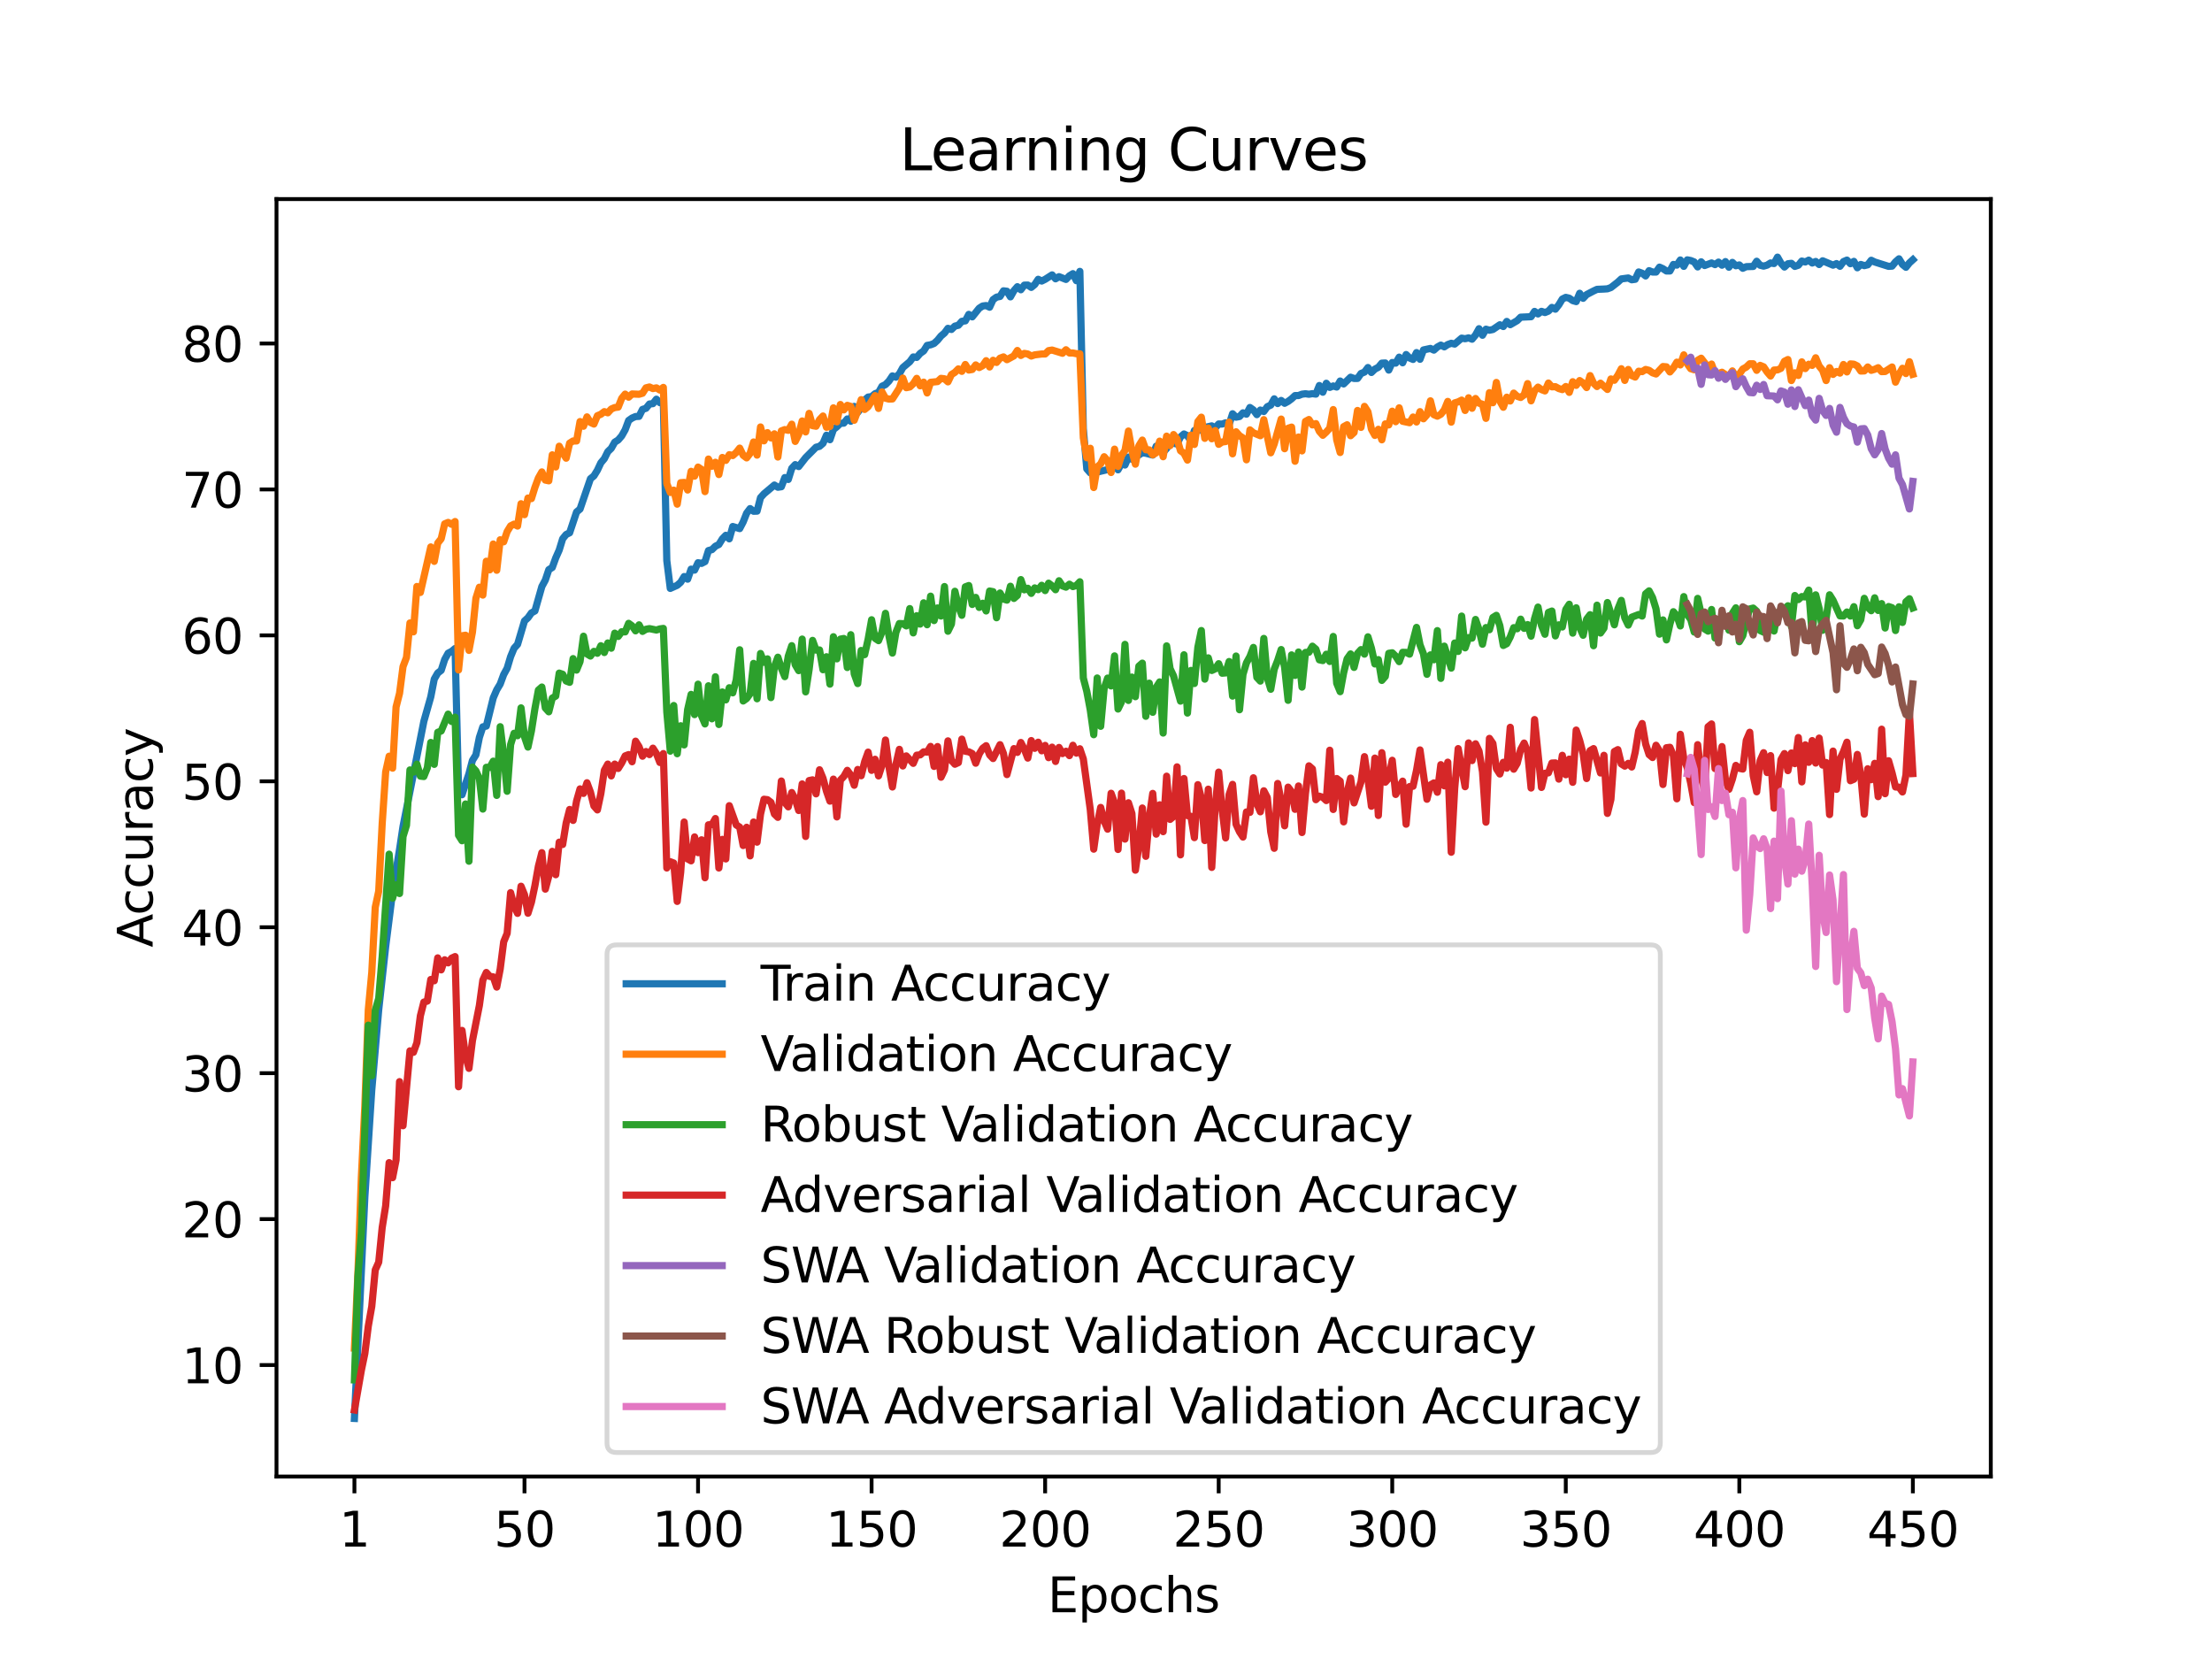<?xml version="1.0" encoding="utf-8" standalone="no"?>
<!DOCTYPE svg PUBLIC "-//W3C//DTD SVG 1.1//EN"
  "http://www.w3.org/Graphics/SVG/1.1/DTD/svg11.dtd">
<svg xmlns:xlink="http://www.w3.org/1999/xlink" width="460.8pt" height="345.6pt" viewBox="0 0 460.8 345.6" xmlns="http://www.w3.org/2000/svg" version="1.1">
 <defs>
  <style type="text/css">*{stroke-linejoin: round; stroke-linecap: butt}</style>
 </defs>
 <g id="figure_1">
  <g id="patch_1">
   <path d="M 0 345.6 
L 460.8 345.6 
L 460.8 0 
L 0 0 
z
" style="fill: #ffffff"/>
  </g>
  <g id="axes_1">
   <g id="patch_2">
    <path d="M 57.6 307.584 
L 414.72 307.584 
L 414.72 41.472 
L 57.6 41.472 
z
" style="fill: #ffffff"/>
   </g>
   <g id="matplotlib.axis_1">
    <g id="xtick_1">
     <g id="line2d_1">
      <defs>
       <path id="m4307a3eea4" d="M 0 0 
L 0 3.5 
" style="stroke: #000000; stroke-width: 0.8"/>
      </defs>
      <g>
       <use xlink:href="#m4307a3eea4" x="73.833" y="307.584" style="stroke: #000000; stroke-width: 0.8"/>
      </g>
     </g>
     <g id="text_1">
      <!-- 1 -->
      <g transform="translate(70.651 322.182) scale(0.1 -0.1)">
       <defs>
        <path id="DejaVuSans-31" d="M 794 531 
L 1825 531 
L 1825 4091 
L 703 3866 
L 703 4441 
L 1819 4666 
L 2450 4666 
L 2450 531 
L 3481 531 
L 3481 0 
L 794 0 
L 794 531 
z
" transform="scale(0.016)"/>
       </defs>
       <use xlink:href="#DejaVuSans-31"/>
      </g>
     </g>
    </g>
    <g id="xtick_2">
     <g id="line2d_2">
      <g>
       <use xlink:href="#m4307a3eea4" x="109.263" y="307.584" style="stroke: #000000; stroke-width: 0.8"/>
      </g>
     </g>
     <g id="text_2">
      <!-- 50 -->
      <g transform="translate(102.9 322.182) scale(0.1 -0.1)">
       <defs>
        <path id="DejaVuSans-35" d="M 691 4666 
L 3169 4666 
L 3169 4134 
L 1269 4134 
L 1269 2991 
Q 1406 3038 1543 3061 
Q 1681 3084 1819 3084 
Q 2600 3084 3056 2656 
Q 3513 2228 3513 1497 
Q 3513 744 3044 326 
Q 2575 -91 1722 -91 
Q 1428 -91 1123 -41 
Q 819 9 494 109 
L 494 744 
Q 775 591 1075 516 
Q 1375 441 1709 441 
Q 2250 441 2565 725 
Q 2881 1009 2881 1497 
Q 2881 1984 2565 2268 
Q 2250 2553 1709 2553 
Q 1456 2553 1204 2497 
Q 953 2441 691 2322 
L 691 4666 
z
" transform="scale(0.016)"/>
        <path id="DejaVuSans-30" d="M 2034 4250 
Q 1547 4250 1301 3770 
Q 1056 3291 1056 2328 
Q 1056 1369 1301 889 
Q 1547 409 2034 409 
Q 2525 409 2770 889 
Q 3016 1369 3016 2328 
Q 3016 3291 2770 3770 
Q 2525 4250 2034 4250 
z
M 2034 4750 
Q 2819 4750 3233 4129 
Q 3647 3509 3647 2328 
Q 3647 1150 3233 529 
Q 2819 -91 2034 -91 
Q 1250 -91 836 529 
Q 422 1150 422 2328 
Q 422 3509 836 4129 
Q 1250 4750 2034 4750 
z
" transform="scale(0.016)"/>
       </defs>
       <use xlink:href="#DejaVuSans-35"/>
       <use xlink:href="#DejaVuSans-30" x="63.623"/>
      </g>
     </g>
    </g>
    <g id="xtick_3">
     <g id="line2d_3">
      <g>
       <use xlink:href="#m4307a3eea4" x="145.416" y="307.584" style="stroke: #000000; stroke-width: 0.8"/>
      </g>
     </g>
     <g id="text_3">
      <!-- 100 -->
      <g transform="translate(135.872 322.182) scale(0.1 -0.1)">
       <use xlink:href="#DejaVuSans-31"/>
       <use xlink:href="#DejaVuSans-30" x="63.623"/>
       <use xlink:href="#DejaVuSans-30" x="127.246"/>
      </g>
     </g>
    </g>
    <g id="xtick_4">
     <g id="line2d_4">
      <g>
       <use xlink:href="#m4307a3eea4" x="181.569" y="307.584" style="stroke: #000000; stroke-width: 0.8"/>
      </g>
     </g>
     <g id="text_4">
      <!-- 150 -->
      <g transform="translate(172.025 322.182) scale(0.1 -0.1)">
       <use xlink:href="#DejaVuSans-31"/>
       <use xlink:href="#DejaVuSans-35" x="63.623"/>
       <use xlink:href="#DejaVuSans-30" x="127.246"/>
      </g>
     </g>
    </g>
    <g id="xtick_5">
     <g id="line2d_5">
      <g>
       <use xlink:href="#m4307a3eea4" x="217.722" y="307.584" style="stroke: #000000; stroke-width: 0.8"/>
      </g>
     </g>
     <g id="text_5">
      <!-- 200 -->
      <g transform="translate(208.178 322.182) scale(0.1 -0.1)">
       <defs>
        <path id="DejaVuSans-32" d="M 1228 531 
L 3431 531 
L 3431 0 
L 469 0 
L 469 531 
Q 828 903 1448 1529 
Q 2069 2156 2228 2338 
Q 2531 2678 2651 2914 
Q 2772 3150 2772 3378 
Q 2772 3750 2511 3984 
Q 2250 4219 1831 4219 
Q 1534 4219 1204 4116 
Q 875 4013 500 3803 
L 500 4441 
Q 881 4594 1212 4672 
Q 1544 4750 1819 4750 
Q 2544 4750 2975 4387 
Q 3406 4025 3406 3419 
Q 3406 3131 3298 2873 
Q 3191 2616 2906 2266 
Q 2828 2175 2409 1742 
Q 1991 1309 1228 531 
z
" transform="scale(0.016)"/>
       </defs>
       <use xlink:href="#DejaVuSans-32"/>
       <use xlink:href="#DejaVuSans-30" x="63.623"/>
       <use xlink:href="#DejaVuSans-30" x="127.246"/>
      </g>
     </g>
    </g>
    <g id="xtick_6">
     <g id="line2d_6">
      <g>
       <use xlink:href="#m4307a3eea4" x="253.875" y="307.584" style="stroke: #000000; stroke-width: 0.8"/>
      </g>
     </g>
     <g id="text_6">
      <!-- 250 -->
      <g transform="translate(244.331 322.182) scale(0.1 -0.1)">
       <use xlink:href="#DejaVuSans-32"/>
       <use xlink:href="#DejaVuSans-35" x="63.623"/>
       <use xlink:href="#DejaVuSans-30" x="127.246"/>
      </g>
     </g>
    </g>
    <g id="xtick_7">
     <g id="line2d_7">
      <g>
       <use xlink:href="#m4307a3eea4" x="290.028" y="307.584" style="stroke: #000000; stroke-width: 0.8"/>
      </g>
     </g>
     <g id="text_7">
      <!-- 300 -->
      <g transform="translate(280.484 322.182) scale(0.1 -0.1)">
       <defs>
        <path id="DejaVuSans-33" d="M 2597 2516 
Q 3050 2419 3304 2112 
Q 3559 1806 3559 1356 
Q 3559 666 3084 287 
Q 2609 -91 1734 -91 
Q 1441 -91 1130 -33 
Q 819 25 488 141 
L 488 750 
Q 750 597 1062 519 
Q 1375 441 1716 441 
Q 2309 441 2620 675 
Q 2931 909 2931 1356 
Q 2931 1769 2642 2001 
Q 2353 2234 1838 2234 
L 1294 2234 
L 1294 2753 
L 1863 2753 
Q 2328 2753 2575 2939 
Q 2822 3125 2822 3475 
Q 2822 3834 2567 4026 
Q 2313 4219 1838 4219 
Q 1578 4219 1281 4162 
Q 984 4106 628 3988 
L 628 4550 
Q 988 4650 1302 4700 
Q 1616 4750 1894 4750 
Q 2613 4750 3031 4423 
Q 3450 4097 3450 3541 
Q 3450 3153 3228 2886 
Q 3006 2619 2597 2516 
z
" transform="scale(0.016)"/>
       </defs>
       <use xlink:href="#DejaVuSans-33"/>
       <use xlink:href="#DejaVuSans-30" x="63.623"/>
       <use xlink:href="#DejaVuSans-30" x="127.246"/>
      </g>
     </g>
    </g>
    <g id="xtick_8">
     <g id="line2d_8">
      <g>
       <use xlink:href="#m4307a3eea4" x="326.181" y="307.584" style="stroke: #000000; stroke-width: 0.8"/>
      </g>
     </g>
     <g id="text_8">
      <!-- 350 -->
      <g transform="translate(316.637 322.182) scale(0.1 -0.1)">
       <use xlink:href="#DejaVuSans-33"/>
       <use xlink:href="#DejaVuSans-35" x="63.623"/>
       <use xlink:href="#DejaVuSans-30" x="127.246"/>
      </g>
     </g>
    </g>
    <g id="xtick_9">
     <g id="line2d_9">
      <g>
       <use xlink:href="#m4307a3eea4" x="362.334" y="307.584" style="stroke: #000000; stroke-width: 0.8"/>
      </g>
     </g>
     <g id="text_9">
      <!-- 400 -->
      <g transform="translate(352.79 322.182) scale(0.1 -0.1)">
       <defs>
        <path id="DejaVuSans-34" d="M 2419 4116 
L 825 1625 
L 2419 1625 
L 2419 4116 
z
M 2253 4666 
L 3047 4666 
L 3047 1625 
L 3713 1625 
L 3713 1100 
L 3047 1100 
L 3047 0 
L 2419 0 
L 2419 1100 
L 313 1100 
L 313 1709 
L 2253 4666 
z
" transform="scale(0.016)"/>
       </defs>
       <use xlink:href="#DejaVuSans-34"/>
       <use xlink:href="#DejaVuSans-30" x="63.623"/>
       <use xlink:href="#DejaVuSans-30" x="127.246"/>
      </g>
     </g>
    </g>
    <g id="xtick_10">
     <g id="line2d_10">
      <g>
       <use xlink:href="#m4307a3eea4" x="398.487" y="307.584" style="stroke: #000000; stroke-width: 0.8"/>
      </g>
     </g>
     <g id="text_10">
      <!-- 450 -->
      <g transform="translate(388.944 322.182) scale(0.1 -0.1)">
       <use xlink:href="#DejaVuSans-34"/>
       <use xlink:href="#DejaVuSans-35" x="63.623"/>
       <use xlink:href="#DejaVuSans-30" x="127.246"/>
      </g>
     </g>
    </g>
    <g id="text_11">
     <!-- Epochs -->
     <g transform="translate(218.244 335.861) scale(0.1 -0.1)">
      <defs>
       <path id="DejaVuSans-45" d="M 628 4666 
L 3578 4666 
L 3578 4134 
L 1259 4134 
L 1259 2753 
L 3481 2753 
L 3481 2222 
L 1259 2222 
L 1259 531 
L 3634 531 
L 3634 0 
L 628 0 
L 628 4666 
z
" transform="scale(0.016)"/>
       <path id="DejaVuSans-70" d="M 1159 525 
L 1159 -1331 
L 581 -1331 
L 581 3500 
L 1159 3500 
L 1159 2969 
Q 1341 3281 1617 3432 
Q 1894 3584 2278 3584 
Q 2916 3584 3314 3078 
Q 3713 2572 3713 1747 
Q 3713 922 3314 415 
Q 2916 -91 2278 -91 
Q 1894 -91 1617 61 
Q 1341 213 1159 525 
z
M 3116 1747 
Q 3116 2381 2855 2742 
Q 2594 3103 2138 3103 
Q 1681 3103 1420 2742 
Q 1159 2381 1159 1747 
Q 1159 1113 1420 752 
Q 1681 391 2138 391 
Q 2594 391 2855 752 
Q 3116 1113 3116 1747 
z
" transform="scale(0.016)"/>
       <path id="DejaVuSans-6f" d="M 1959 3097 
Q 1497 3097 1228 2736 
Q 959 2375 959 1747 
Q 959 1119 1226 758 
Q 1494 397 1959 397 
Q 2419 397 2687 759 
Q 2956 1122 2956 1747 
Q 2956 2369 2687 2733 
Q 2419 3097 1959 3097 
z
M 1959 3584 
Q 2709 3584 3137 3096 
Q 3566 2609 3566 1747 
Q 3566 888 3137 398 
Q 2709 -91 1959 -91 
Q 1206 -91 779 398 
Q 353 888 353 1747 
Q 353 2609 779 3096 
Q 1206 3584 1959 3584 
z
" transform="scale(0.016)"/>
       <path id="DejaVuSans-63" d="M 3122 3366 
L 3122 2828 
Q 2878 2963 2633 3030 
Q 2388 3097 2138 3097 
Q 1578 3097 1268 2742 
Q 959 2388 959 1747 
Q 959 1106 1268 751 
Q 1578 397 2138 397 
Q 2388 397 2633 464 
Q 2878 531 3122 666 
L 3122 134 
Q 2881 22 2623 -34 
Q 2366 -91 2075 -91 
Q 1284 -91 818 406 
Q 353 903 353 1747 
Q 353 2603 823 3093 
Q 1294 3584 2113 3584 
Q 2378 3584 2631 3529 
Q 2884 3475 3122 3366 
z
" transform="scale(0.016)"/>
       <path id="DejaVuSans-68" d="M 3513 2113 
L 3513 0 
L 2938 0 
L 2938 2094 
Q 2938 2591 2744 2837 
Q 2550 3084 2163 3084 
Q 1697 3084 1428 2787 
Q 1159 2491 1159 1978 
L 1159 0 
L 581 0 
L 581 4863 
L 1159 4863 
L 1159 2956 
Q 1366 3272 1645 3428 
Q 1925 3584 2291 3584 
Q 2894 3584 3203 3211 
Q 3513 2838 3513 2113 
z
" transform="scale(0.016)"/>
       <path id="DejaVuSans-73" d="M 2834 3397 
L 2834 2853 
Q 2591 2978 2328 3040 
Q 2066 3103 1784 3103 
Q 1356 3103 1142 2972 
Q 928 2841 928 2578 
Q 928 2378 1081 2264 
Q 1234 2150 1697 2047 
L 1894 2003 
Q 2506 1872 2764 1633 
Q 3022 1394 3022 966 
Q 3022 478 2636 193 
Q 2250 -91 1575 -91 
Q 1294 -91 989 -36 
Q 684 19 347 128 
L 347 722 
Q 666 556 975 473 
Q 1284 391 1588 391 
Q 1994 391 2212 530 
Q 2431 669 2431 922 
Q 2431 1156 2273 1281 
Q 2116 1406 1581 1522 
L 1381 1569 
Q 847 1681 609 1914 
Q 372 2147 372 2553 
Q 372 3047 722 3315 
Q 1072 3584 1716 3584 
Q 2034 3584 2315 3537 
Q 2597 3491 2834 3397 
z
" transform="scale(0.016)"/>
      </defs>
      <use xlink:href="#DejaVuSans-45"/>
      <use xlink:href="#DejaVuSans-70" x="63.184"/>
      <use xlink:href="#DejaVuSans-6f" x="126.66"/>
      <use xlink:href="#DejaVuSans-63" x="187.842"/>
      <use xlink:href="#DejaVuSans-68" x="242.822"/>
      <use xlink:href="#DejaVuSans-73" x="306.201"/>
     </g>
    </g>
   </g>
   <g id="matplotlib.axis_2">
    <g id="ytick_1">
     <g id="line2d_11">
      <defs>
       <path id="md4d115fc2e" d="M 0 0 
L -3.5 0 
" style="stroke: #000000; stroke-width: 0.8"/>
      </defs>
      <g>
       <use xlink:href="#md4d115fc2e" x="57.6" y="284.367" style="stroke: #000000; stroke-width: 0.8"/>
      </g>
     </g>
     <g id="text_12">
      <!-- 10 -->
      <g transform="translate(37.875 288.166) scale(0.1 -0.1)">
       <use xlink:href="#DejaVuSans-31"/>
       <use xlink:href="#DejaVuSans-30" x="63.623"/>
      </g>
     </g>
    </g>
    <g id="ytick_2">
     <g id="line2d_12">
      <g>
       <use xlink:href="#md4d115fc2e" x="57.6" y="253.965" style="stroke: #000000; stroke-width: 0.8"/>
      </g>
     </g>
     <g id="text_13">
      <!-- 20 -->
      <g transform="translate(37.875 257.764) scale(0.1 -0.1)">
       <use xlink:href="#DejaVuSans-32"/>
       <use xlink:href="#DejaVuSans-30" x="63.623"/>
      </g>
     </g>
    </g>
    <g id="ytick_3">
     <g id="line2d_13">
      <g>
       <use xlink:href="#md4d115fc2e" x="57.6" y="223.563" style="stroke: #000000; stroke-width: 0.8"/>
      </g>
     </g>
     <g id="text_14">
      <!-- 30 -->
      <g transform="translate(37.875 227.362) scale(0.1 -0.1)">
       <use xlink:href="#DejaVuSans-33"/>
       <use xlink:href="#DejaVuSans-30" x="63.623"/>
      </g>
     </g>
    </g>
    <g id="ytick_4">
     <g id="line2d_14">
      <g>
       <use xlink:href="#md4d115fc2e" x="57.6" y="193.161" style="stroke: #000000; stroke-width: 0.8"/>
      </g>
     </g>
     <g id="text_15">
      <!-- 40 -->
      <g transform="translate(37.875 196.961) scale(0.1 -0.1)">
       <use xlink:href="#DejaVuSans-34"/>
       <use xlink:href="#DejaVuSans-30" x="63.623"/>
      </g>
     </g>
    </g>
    <g id="ytick_5">
     <g id="line2d_15">
      <g>
       <use xlink:href="#md4d115fc2e" x="57.6" y="162.759" style="stroke: #000000; stroke-width: 0.8"/>
      </g>
     </g>
     <g id="text_16">
      <!-- 50 -->
      <g transform="translate(37.875 166.559) scale(0.1 -0.1)">
       <use xlink:href="#DejaVuSans-35"/>
       <use xlink:href="#DejaVuSans-30" x="63.623"/>
      </g>
     </g>
    </g>
    <g id="ytick_6">
     <g id="line2d_16">
      <g>
       <use xlink:href="#md4d115fc2e" x="57.6" y="132.358" style="stroke: #000000; stroke-width: 0.8"/>
      </g>
     </g>
     <g id="text_17">
      <!-- 60 -->
      <g transform="translate(37.875 136.157) scale(0.1 -0.1)">
       <defs>
        <path id="DejaVuSans-36" d="M 2113 2584 
Q 1688 2584 1439 2293 
Q 1191 2003 1191 1497 
Q 1191 994 1439 701 
Q 1688 409 2113 409 
Q 2538 409 2786 701 
Q 3034 994 3034 1497 
Q 3034 2003 2786 2293 
Q 2538 2584 2113 2584 
z
M 3366 4563 
L 3366 3988 
Q 3128 4100 2886 4159 
Q 2644 4219 2406 4219 
Q 1781 4219 1451 3797 
Q 1122 3375 1075 2522 
Q 1259 2794 1537 2939 
Q 1816 3084 2150 3084 
Q 2853 3084 3261 2657 
Q 3669 2231 3669 1497 
Q 3669 778 3244 343 
Q 2819 -91 2113 -91 
Q 1303 -91 875 529 
Q 447 1150 447 2328 
Q 447 3434 972 4092 
Q 1497 4750 2381 4750 
Q 2619 4750 2861 4703 
Q 3103 4656 3366 4563 
z
" transform="scale(0.016)"/>
       </defs>
       <use xlink:href="#DejaVuSans-36"/>
       <use xlink:href="#DejaVuSans-30" x="63.623"/>
      </g>
     </g>
    </g>
    <g id="ytick_7">
     <g id="line2d_17">
      <g>
       <use xlink:href="#md4d115fc2e" x="57.6" y="101.956" style="stroke: #000000; stroke-width: 0.8"/>
      </g>
     </g>
     <g id="text_18">
      <!-- 70 -->
      <g transform="translate(37.875 105.755) scale(0.1 -0.1)">
       <defs>
        <path id="DejaVuSans-37" d="M 525 4666 
L 3525 4666 
L 3525 4397 
L 1831 0 
L 1172 0 
L 2766 4134 
L 525 4134 
L 525 4666 
z
" transform="scale(0.016)"/>
       </defs>
       <use xlink:href="#DejaVuSans-37"/>
       <use xlink:href="#DejaVuSans-30" x="63.623"/>
      </g>
     </g>
    </g>
    <g id="ytick_8">
     <g id="line2d_18">
      <g>
       <use xlink:href="#md4d115fc2e" x="57.6" y="71.554" style="stroke: #000000; stroke-width: 0.8"/>
      </g>
     </g>
     <g id="text_19">
      <!-- 80 -->
      <g transform="translate(37.875 75.353) scale(0.1 -0.1)">
       <defs>
        <path id="DejaVuSans-38" d="M 2034 2216 
Q 1584 2216 1326 1975 
Q 1069 1734 1069 1313 
Q 1069 891 1326 650 
Q 1584 409 2034 409 
Q 2484 409 2743 651 
Q 3003 894 3003 1313 
Q 3003 1734 2745 1975 
Q 2488 2216 2034 2216 
z
M 1403 2484 
Q 997 2584 770 2862 
Q 544 3141 544 3541 
Q 544 4100 942 4425 
Q 1341 4750 2034 4750 
Q 2731 4750 3128 4425 
Q 3525 4100 3525 3541 
Q 3525 3141 3298 2862 
Q 3072 2584 2669 2484 
Q 3125 2378 3379 2068 
Q 3634 1759 3634 1313 
Q 3634 634 3220 271 
Q 2806 -91 2034 -91 
Q 1263 -91 848 271 
Q 434 634 434 1313 
Q 434 1759 690 2068 
Q 947 2378 1403 2484 
z
M 1172 3481 
Q 1172 3119 1398 2916 
Q 1625 2713 2034 2713 
Q 2441 2713 2670 2916 
Q 2900 3119 2900 3481 
Q 2900 3844 2670 4047 
Q 2441 4250 2034 4250 
Q 1625 4250 1398 4047 
Q 1172 3844 1172 3481 
z
" transform="scale(0.016)"/>
       </defs>
       <use xlink:href="#DejaVuSans-38"/>
       <use xlink:href="#DejaVuSans-30" x="63.623"/>
      </g>
     </g>
    </g>
    <g id="text_20">
     <!-- Accuracy -->
     <g transform="translate(31.795 197.356) rotate(-90) scale(0.1 -0.1)">
      <defs>
       <path id="DejaVuSans-41" d="M 2188 4044 
L 1331 1722 
L 3047 1722 
L 2188 4044 
z
M 1831 4666 
L 2547 4666 
L 4325 0 
L 3669 0 
L 3244 1197 
L 1141 1197 
L 716 0 
L 50 0 
L 1831 4666 
z
" transform="scale(0.016)"/>
       <path id="DejaVuSans-75" d="M 544 1381 
L 544 3500 
L 1119 3500 
L 1119 1403 
Q 1119 906 1312 657 
Q 1506 409 1894 409 
Q 2359 409 2629 706 
Q 2900 1003 2900 1516 
L 2900 3500 
L 3475 3500 
L 3475 0 
L 2900 0 
L 2900 538 
Q 2691 219 2414 64 
Q 2138 -91 1772 -91 
Q 1169 -91 856 284 
Q 544 659 544 1381 
z
M 1991 3584 
L 1991 3584 
z
" transform="scale(0.016)"/>
       <path id="DejaVuSans-72" d="M 2631 2963 
Q 2534 3019 2420 3045 
Q 2306 3072 2169 3072 
Q 1681 3072 1420 2755 
Q 1159 2438 1159 1844 
L 1159 0 
L 581 0 
L 581 3500 
L 1159 3500 
L 1159 2956 
Q 1341 3275 1631 3429 
Q 1922 3584 2338 3584 
Q 2397 3584 2469 3576 
Q 2541 3569 2628 3553 
L 2631 2963 
z
" transform="scale(0.016)"/>
       <path id="DejaVuSans-61" d="M 2194 1759 
Q 1497 1759 1228 1600 
Q 959 1441 959 1056 
Q 959 750 1161 570 
Q 1363 391 1709 391 
Q 2188 391 2477 730 
Q 2766 1069 2766 1631 
L 2766 1759 
L 2194 1759 
z
M 3341 1997 
L 3341 0 
L 2766 0 
L 2766 531 
Q 2569 213 2275 61 
Q 1981 -91 1556 -91 
Q 1019 -91 701 211 
Q 384 513 384 1019 
Q 384 1609 779 1909 
Q 1175 2209 1959 2209 
L 2766 2209 
L 2766 2266 
Q 2766 2663 2505 2880 
Q 2244 3097 1772 3097 
Q 1472 3097 1187 3025 
Q 903 2953 641 2809 
L 641 3341 
Q 956 3463 1253 3523 
Q 1550 3584 1831 3584 
Q 2591 3584 2966 3190 
Q 3341 2797 3341 1997 
z
" transform="scale(0.016)"/>
       <path id="DejaVuSans-79" d="M 2059 -325 
Q 1816 -950 1584 -1140 
Q 1353 -1331 966 -1331 
L 506 -1331 
L 506 -850 
L 844 -850 
Q 1081 -850 1212 -737 
Q 1344 -625 1503 -206 
L 1606 56 
L 191 3500 
L 800 3500 
L 1894 763 
L 2988 3500 
L 3597 3500 
L 2059 -325 
z
" transform="scale(0.016)"/>
      </defs>
      <use xlink:href="#DejaVuSans-41"/>
      <use xlink:href="#DejaVuSans-63" x="66.658"/>
      <use xlink:href="#DejaVuSans-63" x="121.639"/>
      <use xlink:href="#DejaVuSans-75" x="176.619"/>
      <use xlink:href="#DejaVuSans-72" x="239.998"/>
      <use xlink:href="#DejaVuSans-61" x="281.111"/>
      <use xlink:href="#DejaVuSans-63" x="342.391"/>
      <use xlink:href="#DejaVuSans-79" x="397.371"/>
     </g>
    </g>
   </g>
   <g id="line2d_19">
    <path d="M 73.833 295.488 
L 76.002 249.374 
L 77.448 227.053 
L 78.894 210.332 
L 80.34 197.217 
L 81.786 185.804 
L 83.233 176.969 
L 83.956 172.166 
L 88.294 150.276 
L 89.74 145.169 
L 90.463 141.466 
L 91.186 140.207 
L 91.909 139.642 
L 92.632 137.392 
L 93.355 136.073 
L 94.078 135.702 
L 94.802 135.094 
L 95.525 164.273 
L 96.248 165.556 
L 97.694 161.166 
L 98.417 158.412 
L 99.14 157.257 
L 99.863 153.615 
L 100.586 151.413 
L 101.309 151.255 
L 102.755 145.382 
L 103.478 143.71 
L 104.201 142.5 
L 104.924 140.53 
L 105.647 139.204 
L 106.37 136.79 
L 107.094 135.039 
L 107.817 134.236 
L 109.263 129.354 
L 109.986 128.691 
L 110.709 127.676 
L 111.432 127.274 
L 112.878 122.185 
L 113.601 120.841 
L 114.324 118.677 
L 115.047 118.215 
L 115.77 116.226 
L 116.493 114.591 
L 117.216 112.231 
L 117.939 111.344 
L 118.663 110.991 
L 120.109 106.656 
L 120.832 106.048 
L 123.001 99.73 
L 123.724 99.14 
L 124.447 97.961 
L 125.17 96.416 
L 125.893 95.553 
L 126.616 94.094 
L 127.339 93.394 
L 128.062 92.112 
L 128.785 91.655 
L 129.508 90.816 
L 130.232 89.533 
L 130.955 87.594 
L 131.678 87.083 
L 132.401 86.773 
L 133.124 86.736 
L 133.847 85.289 
L 134.57 85.058 
L 135.293 84.164 
L 136.016 84.085 
L 136.739 83.161 
L 137.462 83.879 
L 138.185 83.751 
L 138.908 116.786 
L 139.631 122.574 
L 141.077 121.93 
L 141.8 121.291 
L 142.524 120.106 
L 143.247 120.653 
L 143.97 118.567 
L 144.693 118.762 
L 145.416 117.223 
L 146.139 117.369 
L 146.862 116.992 
L 147.585 114.694 
L 148.308 114.499 
L 149.031 113.788 
L 149.754 113.429 
L 150.477 112.256 
L 151.2 111.514 
L 151.923 112.25 
L 152.646 109.684 
L 154.093 110.116 
L 154.816 108.735 
L 155.539 106.905 
L 156.262 105.95 
L 156.985 106.504 
L 157.708 106.479 
L 158.431 103.67 
L 159.154 102.868 
L 161.323 101.044 
L 162.046 101.5 
L 162.769 101.396 
L 163.492 99.487 
L 164.215 99.882 
L 164.938 97.56 
L 165.662 96.787 
L 166.385 97.195 
L 167.831 95.34 
L 170 93.163 
L 170.723 92.981 
L 171.446 92.355 
L 172.169 90.664 
L 172.892 91.601 
L 173.615 89.473 
L 174.338 88.901 
L 175.061 88.184 
L 175.784 88.147 
L 176.507 87.278 
L 177.231 87.752 
L 177.954 84.657 
L 178.677 85.91 
L 179.4 85.004 
L 180.123 83.325 
L 180.846 82.717 
L 181.569 82.632 
L 182.292 82.012 
L 183.015 81.757 
L 183.738 80.462 
L 184.461 80.121 
L 185.184 79.385 
L 185.907 78.309 
L 186.63 78.577 
L 187.353 77.877 
L 188.076 76.57 
L 189.523 75.354 
L 190.246 74.363 
L 190.969 74.454 
L 191.692 73.615 
L 192.415 73.11 
L 193.138 71.955 
L 193.861 71.827 
L 194.584 71.548 
L 195.307 70.879 
L 196.03 69.991 
L 196.753 69.377 
L 197.476 68.398 
L 198.199 68.635 
L 198.922 67.936 
L 199.645 67.76 
L 200.368 66.939 
L 201.092 66.841 
L 201.815 65.492 
L 202.538 66.008 
L 203.984 64.209 
L 204.707 63.747 
L 205.43 63.655 
L 206.153 63.996 
L 206.876 62.415 
L 207.599 61.898 
L 208.322 61.758 
L 209.045 60.585 
L 209.768 60.676 
L 210.491 61.843 
L 211.214 60.554 
L 211.937 59.727 
L 212.661 60.36 
L 213.384 59.399 
L 214.107 59.381 
L 214.83 59.867 
L 215.553 59.271 
L 216.276 58.183 
L 216.999 58.548 
L 217.722 58.189 
L 219.168 57.265 
L 219.891 58.08 
L 220.614 57.636 
L 222.06 58.207 
L 222.783 57.453 
L 223.506 57.009 
L 224.229 58.469 
L 224.953 56.535 
L 225.676 89.321 
L 226.399 97.675 
L 227.122 98.502 
L 227.845 97.56 
L 228.568 98.338 
L 230.737 97.827 
L 231.46 97.778 
L 232.183 96.733 
L 232.906 97.87 
L 233.629 96.562 
L 234.352 96.872 
L 235.075 95.219 
L 235.798 95.675 
L 237.968 94.325 
L 238.691 94.416 
L 240.137 94.799 
L 240.86 92.945 
L 241.583 93.948 
L 242.306 94.227 
L 243.029 93.431 
L 243.752 92.373 
L 244.475 92.33 
L 245.198 92.507 
L 245.921 91.023 
L 246.644 90.409 
L 247.367 90.768 
L 248.091 91.905 
L 248.814 89.685 
L 249.537 89.339 
L 250.26 89.655 
L 250.983 89.053 
L 252.429 88.719 
L 253.152 89.132 
L 253.875 88.323 
L 254.598 88.342 
L 255.321 88.08 
L 256.044 88.433 
L 256.767 86.195 
L 257.49 86.907 
L 258.213 86.767 
L 258.936 86.001 
L 259.659 86.28 
L 260.383 84.888 
L 261.106 85.399 
L 261.829 86.378 
L 262.552 85.423 
L 263.275 85.721 
L 263.998 84.724 
L 264.721 84.396 
L 265.444 83.088 
L 266.167 84.067 
L 266.89 83.423 
L 267.613 84.012 
L 268.336 83.617 
L 269.059 83.082 
L 269.782 82.407 
L 270.505 82.401 
L 271.228 82.115 
L 271.952 82.024 
L 272.675 82.128 
L 273.398 82.006 
L 274.121 82.103 
L 274.844 80.31 
L 275.567 81.702 
L 276.29 79.841 
L 277.013 80.705 
L 277.736 80.401 
L 278.459 80.626 
L 279.182 79.373 
L 279.905 79.981 
L 281.351 78.583 
L 282.074 78.844 
L 282.797 78.832 
L 283.521 77.81 
L 284.244 77.513 
L 284.967 76.564 
L 285.69 77.592 
L 286.413 76.892 
L 287.136 76.515 
L 287.859 75.652 
L 288.582 75.615 
L 289.305 77.093 
L 290.028 75.512 
L 290.751 75.646 
L 291.474 74.405 
L 292.197 75.573 
L 292.92 73.858 
L 293.643 74.576 
L 294.366 74.874 
L 295.089 73.451 
L 295.813 74.843 
L 296.536 72.898 
L 297.982 72.587 
L 298.705 72.934 
L 299.428 72.289 
L 300.151 71.894 
L 300.874 72.253 
L 301.597 71.773 
L 302.32 71.511 
L 303.043 71.675 
L 304.489 70.441 
L 305.212 70.569 
L 305.935 70.38 
L 306.658 70.66 
L 307.382 69.79 
L 308.105 68.477 
L 308.828 69.839 
L 309.551 68.58 
L 310.274 68.787 
L 310.997 68.641 
L 312.443 67.656 
L 313.166 68.021 
L 313.889 66.963 
L 314.612 67.638 
L 316.058 66.799 
L 316.781 66.075 
L 318.951 65.978 
L 319.674 64.871 
L 320.397 65.4 
L 321.12 64.859 
L 321.843 65.109 
L 322.566 64.811 
L 323.289 64.038 
L 324.012 64.409 
L 324.735 63.491 
L 325.458 62.299 
L 326.181 61.947 
L 326.904 62.117 
L 327.627 62.622 
L 328.35 62.828 
L 329.073 61.096 
L 329.796 62.141 
L 330.52 61.369 
L 331.966 60.615 
L 332.689 60.275 
L 334.135 60.214 
L 334.858 60.165 
L 335.581 59.904 
L 337.027 58.773 
L 337.75 58.104 
L 339.196 57.909 
L 339.919 58.28 
L 340.642 58.183 
L 341.365 56.657 
L 342.088 56.918 
L 342.812 57.484 
L 343.535 56.383 
L 344.258 56.675 
L 344.981 56.675 
L 345.704 55.654 
L 346.427 55.976 
L 347.15 56.45 
L 347.873 56.45 
L 348.596 55.088 
L 349.319 55.228 
L 350.042 54.158 
L 350.765 55.489 
L 351.488 54.133 
L 352.211 54.273 
L 352.934 54.565 
L 353.657 55.605 
L 354.381 54.541 
L 355.104 55.313 
L 356.55 54.778 
L 357.273 55.125 
L 357.996 54.602 
L 358.719 55.246 
L 359.442 54.498 
L 360.165 55.666 
L 360.888 54.662 
L 361.611 55.362 
L 362.334 55.191 
L 363.057 55.885 
L 363.78 55.55 
L 365.226 55.508 
L 365.95 54.425 
L 366.673 55.258 
L 367.396 55.441 
L 368.119 55.234 
L 368.842 54.778 
L 369.565 54.9 
L 370.288 53.568 
L 371.011 54.833 
L 371.734 55.629 
L 372.457 54.948 
L 373.18 54.857 
L 373.903 55.495 
L 374.626 55.252 
L 375.349 54.383 
L 376.072 54.577 
L 376.795 54.194 
L 377.518 54.79 
L 378.242 54.468 
L 378.965 55.106 
L 379.688 54.328 
L 381.857 55.24 
L 382.58 54.912 
L 383.303 55.471 
L 384.026 54.498 
L 384.749 54.182 
L 385.472 54.936 
L 386.195 54.45 
L 386.918 55.781 
L 387.641 55.094 
L 388.364 55.337 
L 389.087 55.161 
L 389.811 54.219 
L 390.534 54.577 
L 393.426 55.489 
L 394.149 55.441 
L 394.872 54.553 
L 395.595 53.915 
L 396.318 55.088 
L 397.041 55.678 
L 397.764 54.766 
L 398.487 54.109 
L 398.487 54.109 
" clip-path="url(#p52f3470c45)" style="fill: none; stroke: #1f77b4; stroke-width: 1.5; stroke-linecap: square"/>
   </g>
   <g id="line2d_20">
    <path d="M 73.833 280.84 
L 74.556 265.335 
L 75.279 245.209 
L 76.002 230.404 
L 76.725 210.369 
L 77.448 202.586 
L 78.171 188.996 
L 78.894 185.652 
L 79.617 171.576 
L 80.34 160.814 
L 81.063 157.53 
L 81.786 160.023 
L 82.509 147.285 
L 83.233 144.427 
L 83.956 138.864 
L 84.679 136.948 
L 85.402 129.773 
L 86.125 131.628 
L 86.848 122.173 
L 87.571 123.419 
L 89.74 113.934 
L 90.463 116.944 
L 91.186 113.144 
L 91.909 112.231 
L 92.632 109.13 
L 93.355 108.826 
L 94.078 109.222 
L 94.802 108.644 
L 95.525 139.563 
L 96.248 132.449 
L 96.971 132.327 
L 97.694 135.489 
L 98.417 131.689 
L 99.14 124.635 
L 99.863 122.325 
L 100.586 123.967 
L 101.309 116.913 
L 102.032 118.707 
L 102.755 113.326 
L 103.478 118.798 
L 104.201 112.444 
L 104.924 112.87 
L 105.647 110.742 
L 106.37 109.556 
L 107.094 109.191 
L 107.817 109.587 
L 108.54 104.935 
L 109.263 107.215 
L 109.986 103.749 
L 110.709 103.871 
L 111.432 101.53 
L 112.155 99.584 
L 112.878 98.307 
L 113.601 100.01 
L 114.324 100.162 
L 115.047 94.75 
L 115.77 97.274 
L 116.493 92.957 
L 117.216 94.325 
L 117.939 95.45 
L 118.663 92.318 
L 119.386 91.862 
L 120.109 91.862 
L 120.832 87.819 
L 121.555 88.792 
L 122.278 86.846 
L 123.001 88.001 
L 123.724 88.336 
L 124.447 86.603 
L 125.17 86.299 
L 125.893 85.751 
L 126.616 85.995 
L 127.339 85.204 
L 128.062 84.9 
L 128.785 84.809 
L 129.508 82.985 
L 130.232 82.103 
L 130.955 82.742 
L 131.678 82.073 
L 133.124 82.134 
L 133.847 81.921 
L 134.57 80.796 
L 135.293 80.614 
L 136.016 80.948 
L 136.739 80.796 
L 137.462 81.252 
L 138.185 80.705 
L 138.908 100.74 
L 139.631 102.594 
L 140.354 102.108 
L 141.077 105.026 
L 141.8 100.557 
L 142.524 100.496 
L 143.247 102.077 
L 143.97 98.186 
L 144.693 99.189 
L 145.416 97.304 
L 146.139 97.791 
L 146.862 102.412 
L 147.585 95.632 
L 148.308 97.122 
L 149.031 96.301 
L 149.754 98.855 
L 150.477 95.298 
L 151.2 95.906 
L 151.923 94.72 
L 152.646 94.902 
L 153.369 94.264 
L 154.093 93.352 
L 154.816 94.842 
L 155.539 95.389 
L 156.262 94.446 
L 156.985 92.075 
L 157.708 94.811 
L 158.431 88.944 
L 159.154 91.832 
L 159.877 90.129 
L 160.6 91.224 
L 161.323 90.373 
L 162.046 95.206 
L 162.769 89.764 
L 163.492 89.491 
L 164.215 89.643 
L 164.938 88.366 
L 165.662 91.953 
L 166.385 90.494 
L 167.108 87.697 
L 167.831 89.977 
L 168.554 86.116 
L 169.277 88.67 
L 170 88.792 
L 170.723 87.424 
L 171.446 86.663 
L 172.169 89.004 
L 172.892 88.852 
L 173.615 84.961 
L 174.338 87.88 
L 175.061 84.262 
L 175.784 85.387 
L 176.507 84.444 
L 177.231 84.657 
L 177.954 87.545 
L 178.677 85.63 
L 179.4 83.258 
L 180.123 85.295 
L 180.846 84.718 
L 182.292 82.407 
L 183.015 85.083 
L 183.738 81.647 
L 184.461 82.954 
L 185.184 83.137 
L 185.907 83.106 
L 187.353 80.857 
L 188.076 78.759 
L 188.799 80.766 
L 189.523 80.614 
L 190.246 79.945 
L 190.969 78.82 
L 191.692 80.37 
L 192.415 79.61 
L 193.138 81.86 
L 193.861 79.641 
L 195.307 79.489 
L 196.03 78.82 
L 196.753 78.911 
L 197.476 79.549 
L 198.199 78.029 
L 198.922 77.573 
L 199.645 76.844 
L 200.368 77.361 
L 201.092 75.932 
L 201.815 77.087 
L 202.538 76.965 
L 203.261 76.023 
L 203.984 76.57 
L 204.707 76.175 
L 205.43 75.141 
L 206.153 76.448 
L 206.876 75.05 
L 207.599 75.506 
L 208.322 74.624 
L 209.045 74.351 
L 209.768 74.928 
L 211.214 74.138 
L 211.937 73.013 
L 212.661 74.047 
L 213.384 73.621 
L 214.107 73.743 
L 214.83 74.168 
L 215.553 73.925 
L 216.999 73.743 
L 217.722 73.743 
L 218.445 73.043 
L 219.168 72.922 
L 221.337 73.591 
L 222.06 72.861 
L 222.783 73.53 
L 223.506 73.53 
L 224.229 73.682 
L 224.953 73.712 
L 225.676 91.193 
L 226.399 95.358 
L 227.122 93.382 
L 227.845 101.56 
L 228.568 97.274 
L 229.291 96.635 
L 230.014 95.146 
L 230.737 95.966 
L 231.46 98.429 
L 232.183 93.565 
L 232.906 97.152 
L 233.629 94.872 
L 234.352 93.838 
L 235.075 89.795 
L 235.798 93.899 
L 236.522 96.696 
L 237.245 92.865 
L 237.968 91.68 
L 238.691 93.686 
L 239.414 93.717 
L 240.137 94.75 
L 240.86 94.325 
L 241.583 91.893 
L 242.306 95.146 
L 243.029 90.859 
L 243.752 92.835 
L 244.475 90.525 
L 245.198 91.437 
L 245.921 93.899 
L 246.644 94.416 
L 247.367 95.845 
L 248.091 90.646 
L 248.814 92.592 
L 249.537 87.819 
L 250.26 86.907 
L 250.983 91.315 
L 251.706 89.187 
L 252.429 91.406 
L 253.152 89.704 
L 253.875 92.561 
L 254.598 92.075 
L 255.321 91.984 
L 256.044 87.94 
L 256.767 94.538 
L 257.49 89.947 
L 258.213 90.768 
L 258.936 91.224 
L 259.659 95.784 
L 260.383 89.552 
L 261.106 90.16 
L 262.552 90.768 
L 263.275 87.424 
L 264.721 94.325 
L 265.444 92.47 
L 266.89 87.302 
L 267.613 93.474 
L 268.336 89.217 
L 269.059 88.974 
L 269.782 96.088 
L 270.505 91.041 
L 271.228 93.93 
L 271.952 87.788 
L 272.675 87.393 
L 273.398 88.518 
L 274.121 88.244 
L 274.844 89.856 
L 275.567 90.677 
L 276.29 90.008 
L 277.013 89.187 
L 277.736 85.326 
L 278.459 91.619 
L 279.182 94.264 
L 279.905 88.883 
L 280.628 88.488 
L 281.351 90.768 
L 282.074 90.099 
L 282.797 85.508 
L 283.521 89.035 
L 284.244 84.657 
L 284.967 85.782 
L 285.69 89.4 
L 286.413 90.707 
L 287.136 89.43 
L 287.859 91.619 
L 288.582 88.305 
L 289.305 88.518 
L 290.028 85.66 
L 290.751 87.849 
L 291.474 84.961 
L 292.197 87.758 
L 293.643 88.062 
L 294.366 86.876 
L 295.089 87.91 
L 295.813 85.751 
L 296.536 87.241 
L 297.259 86.42 
L 297.982 83.502 
L 298.705 86.39 
L 299.428 86.694 
L 300.151 86.299 
L 300.874 85.387 
L 301.597 83.623 
L 302.32 87.94 
L 303.043 83.927 
L 303.766 83.715 
L 304.489 83.35 
L 305.212 85.508 
L 305.935 82.863 
L 306.658 85.052 
L 307.382 83.015 
L 308.105 83.988 
L 308.828 84.201 
L 309.551 87.15 
L 310.274 81.799 
L 310.997 83.897 
L 311.72 79.671 
L 312.443 83.532 
L 313.166 84.839 
L 313.889 82.742 
L 314.612 83.532 
L 315.335 81.89 
L 316.058 82.559 
L 316.781 82.802 
L 317.504 82.255 
L 318.227 79.914 
L 318.951 83.502 
L 319.674 81.434 
L 320.397 80.644 
L 321.12 81.161 
L 321.843 81.434 
L 322.566 79.793 
L 323.289 80.583 
L 324.012 80.553 
L 324.735 80.948 
L 325.458 81.161 
L 326.181 80.522 
L 326.904 81.738 
L 327.627 79.519 
L 328.35 80.279 
L 329.073 79.276 
L 329.796 79.793 
L 330.52 80.735 
L 331.243 78.242 
L 331.966 79.823 
L 332.689 80.522 
L 333.412 79.823 
L 334.858 81.13 
L 335.581 78.941 
L 336.304 79.215 
L 337.027 78.181 
L 337.75 76.813 
L 338.473 79.245 
L 339.196 76.965 
L 339.919 78.242 
L 340.642 78.546 
L 341.365 77.33 
L 342.088 77.421 
L 342.812 76.965 
L 343.535 77.148 
L 344.258 77.665 
L 344.981 77.908 
L 346.427 76.357 
L 347.15 76.418 
L 347.873 77.482 
L 348.596 76.631 
L 349.319 75.445 
L 350.042 76.023 
L 350.765 73.925 
L 351.488 75.78 
L 352.211 76.813 
L 352.934 77.026 
L 353.657 75.05 
L 354.381 74.624 
L 355.827 76.509 
L 356.55 75.84 
L 357.273 77.817 
L 357.996 77.817 
L 358.719 77.543 
L 359.442 78.029 
L 360.165 78.364 
L 360.888 77.269 
L 361.611 78.455 
L 362.334 77.938 
L 363.057 76.874 
L 363.78 76.479 
L 364.503 75.78 
L 365.226 75.78 
L 365.95 77.148 
L 366.673 76.114 
L 367.396 76.418 
L 368.119 77.482 
L 368.842 78.333 
L 369.565 77.087 
L 370.288 77.056 
L 371.011 76.722 
L 371.734 75.263 
L 372.457 74.898 
L 373.18 79.276 
L 373.903 77.665 
L 374.626 78.212 
L 375.349 75.384 
L 376.072 76.783 
L 376.795 75.871 
L 377.518 76.114 
L 378.242 74.533 
L 378.965 76.266 
L 379.688 77.148 
L 380.411 79.276 
L 381.134 76.6 
L 381.857 77.999 
L 382.58 77.391 
L 383.303 77.725 
L 384.026 75.932 
L 384.749 77.482 
L 385.472 75.81 
L 386.195 75.871 
L 386.918 76.236 
L 387.641 77.3 
L 388.364 77.269 
L 389.087 76.448 
L 389.811 77.148 
L 390.534 76.935 
L 391.257 76.6 
L 391.98 77.421 
L 392.703 77.391 
L 394.149 76.448 
L 394.872 79.61 
L 395.595 77.969 
L 396.318 76.722 
L 397.041 77.817 
L 397.764 75.354 
L 398.487 77.969 
L 398.487 77.969 
" clip-path="url(#p52f3470c45)" style="fill: none; stroke: #ff7f0e; stroke-width: 1.5; stroke-linecap: square"/>
   </g>
   <g id="line2d_21">
    <path d="M 73.833 287.459 
L 74.556 265.969 
L 75.279 256.628 
L 76.725 213.562 
L 77.448 224.098 
L 78.171 210.448 
L 78.894 207.974 
L 79.617 199.252 
L 81.063 177.939 
L 81.786 187.112 
L 82.509 184.324 
L 83.233 186.137 
L 83.956 174.27 
L 84.679 171.932 
L 85.402 160.39 
L 86.125 160.851 
L 86.848 159.185 
L 87.571 161.68 
L 88.294 161.764 
L 89.017 159.96 
L 89.74 154.666 
L 90.463 159.227 
L 91.186 152.559 
L 91.909 152.276 
L 93.355 148.764 
L 94.078 150.295 
L 94.802 149.393 
L 95.525 173.998 
L 96.248 175.14 
L 96.971 167.487 
L 97.694 179.407 
L 98.417 159.803 
L 99.14 160.589 
L 99.863 162.172 
L 100.586 168.546 
L 101.309 159.845 
L 102.032 159.876 
L 102.755 158.566 
L 103.478 165.695 
L 104.201 151.385 
L 104.924 157.203 
L 105.647 164.835 
L 106.37 155.107 
L 107.094 152.758 
L 107.817 153.261 
L 108.54 147.464 
L 109.263 153.482 
L 109.986 155.631 
L 110.709 152.245 
L 111.432 147.621 
L 112.155 143.763 
L 112.878 143.124 
L 113.601 147.485 
L 114.324 148.282 
L 115.047 145.43 
L 115.77 145.001 
L 116.493 140.22 
L 117.216 140.461 
L 117.939 141.866 
L 118.663 142.139 
L 119.386 137.201 
L 120.109 139.591 
L 120.832 137.819 
L 121.555 132.536 
L 122.278 136.226 
L 123.001 136.666 
L 123.724 135.691 
L 124.447 136.09 
L 125.17 134.517 
L 125.893 135.932 
L 126.616 133.941 
L 127.339 135.031 
L 128.062 131.896 
L 128.785 132.578 
L 129.508 131.603 
L 130.232 131.634 
L 130.955 129.852 
L 131.678 130.376 
L 132.401 131.414 
L 133.124 130.167 
L 133.847 131.529 
L 134.57 131.089 
L 135.293 130.953 
L 136.739 131.246 
L 137.462 131.016 
L 138.185 130.911 
L 138.908 148.324 
L 139.631 156.48 
L 140.354 146.971 
L 141.077 157.015 
L 141.8 151.186 
L 142.524 155.18 
L 143.247 147.831 
L 143.97 144.655 
L 144.693 148.869 
L 145.416 142.526 
L 146.139 149.11 
L 146.862 150.808 
L 147.585 142.862 
L 148.308 149.739 
L 149.031 140.985 
L 149.754 150.924 
L 150.477 144.151 
L 151.2 145.797 
L 151.923 143.271 
L 152.646 144.33 
L 153.369 141.635 
L 154.093 135.356 
L 154.816 146.028 
L 155.539 145.514 
L 156.262 144.508 
L 156.985 138.197 
L 157.708 145.567 
L 158.431 136.132 
L 159.154 137.977 
L 159.877 137.253 
L 160.6 145.326 
L 161.323 138.857 
L 162.046 136.907 
L 162.769 139.203 
L 163.492 140.954 
L 164.215 136.687 
L 164.938 134.507 
L 165.662 138.48 
L 166.385 139.706 
L 167.108 133.133 
L 167.831 144.13 
L 168.554 139.465 
L 169.277 133.406 
L 170 135.429 
L 170.723 135.398 
L 171.446 139.518 
L 172.169 136.813 
L 172.892 142.516 
L 173.615 132.641 
L 174.338 137.253 
L 175.061 133.144 
L 175.784 133.008 
L 176.507 139.056 
L 177.231 132.221 
L 177.954 140.388 
L 178.677 142.401 
L 179.4 135.503 
L 180.123 136.373 
L 180.846 133.165 
L 181.569 129.108 
L 182.292 132.976 
L 183.015 133.458 
L 183.738 131.655 
L 184.461 127.766 
L 185.184 132.462 
L 185.907 136.048 
L 186.63 131.739 
L 187.353 129.894 
L 188.076 129.925 
L 188.799 130.387 
L 189.523 126.78 
L 190.246 131.844 
L 190.969 128.259 
L 191.692 130.009 
L 192.415 125.575 
L 193.138 130.146 
L 193.861 124.191 
L 194.584 129.275 
L 195.307 126.644 
L 196.03 128.332 
L 196.753 122.189 
L 197.476 131.498 
L 198.199 130.009 
L 198.922 123.174 
L 199.645 126.256 
L 200.368 128.175 
L 201.092 122.252 
L 201.815 121.979 
L 202.538 125.921 
L 203.261 124.453 
L 203.984 126.539 
L 204.707 125.669 
L 205.43 127.273 
L 206.153 123.122 
L 206.876 123.258 
L 207.599 128.688 
L 208.322 123.531 
L 209.045 124.799 
L 209.768 125.019 
L 210.491 122.126 
L 211.214 124.663 
L 211.937 124.034 
L 212.661 120.742 
L 213.384 122.87 
L 214.107 122.545 
L 214.83 123.614 
L 215.553 122.472 
L 216.276 122.839 
L 216.999 121.927 
L 217.722 123.027 
L 218.445 121.486 
L 219.168 122.042 
L 219.891 122.849 
L 220.614 120.983 
L 221.337 122.052 
L 222.06 122.314 
L 222.783 121.696 
L 223.506 122.199 
L 224.229 121.958 
L 224.953 121.193 
L 225.676 141.247 
L 226.399 144.026 
L 227.122 147.873 
L 227.845 153.052 
L 228.568 141.237 
L 229.291 151.301 
L 230.014 143.407 
L 230.737 141.258 
L 231.46 142.893 
L 232.183 136.635 
L 232.906 147.705 
L 233.629 146.217 
L 234.352 134.234 
L 235.075 145.913 
L 235.798 141.048 
L 236.522 145.137 
L 237.245 138.773 
L 237.968 138.144 
L 238.691 149.215 
L 239.414 142.317 
L 240.137 148.387 
L 240.86 143.197 
L 241.583 142.055 
L 242.306 152.706 
L 243.029 134.549 
L 243.752 139.298 
L 244.475 140.818 
L 245.921 146.059 
L 246.644 136.404 
L 247.367 148.544 
L 248.091 139.664 
L 248.814 142.39 
L 249.537 134.832 
L 250.26 131.351 
L 250.983 141.478 
L 251.706 137.044 
L 252.429 139.675 
L 253.152 139.339 
L 253.875 138.26 
L 254.598 140.241 
L 255.321 140.178 
L 256.044 137.809 
L 256.767 145.011 
L 257.49 136.666 
L 258.213 147.852 
L 258.936 140.482 
L 259.659 138.081 
L 260.383 136.771 
L 261.106 134.874 
L 261.829 141.111 
L 262.552 141.887 
L 263.275 132.997 
L 263.998 141.195 
L 264.721 143.585 
L 265.444 139.402 
L 266.167 137.568 
L 266.89 135.314 
L 267.613 139.056 
L 268.336 145.892 
L 269.059 136.425 
L 269.782 140.702 
L 270.505 135.828 
L 271.228 143.134 
L 271.952 135.911 
L 272.675 135.88 
L 273.398 134.611 
L 274.121 135.24 
L 274.844 137.452 
L 275.567 137.61 
L 276.29 136.289 
L 277.013 137.798 
L 277.736 132.588 
L 278.459 142.338 
L 279.182 144.088 
L 279.905 140.157 
L 280.628 137.243 
L 281.351 136.226 
L 282.074 139.035 
L 282.797 136.121 
L 283.521 135.324 
L 284.244 136.268 
L 284.967 132.662 
L 285.69 135.02 
L 286.413 138.312 
L 287.136 137.411 
L 287.859 141.74 
L 288.582 140.912 
L 289.305 136.1 
L 290.028 135.985 
L 290.751 136.698 
L 291.474 137.83 
L 292.197 135.89 
L 292.92 135.911 
L 293.643 136.268 
L 295.089 130.701 
L 295.813 134.328 
L 296.536 136.215 
L 297.259 140.472 
L 297.982 136.425 
L 298.705 137.442 
L 299.428 131.372 
L 300.151 141.321 
L 300.874 134.601 
L 302.32 139.182 
L 303.043 133.951 
L 303.766 135.702 
L 304.489 128.342 
L 305.212 134.957 
L 305.935 132.829 
L 306.658 132.934 
L 307.382 129.045 
L 308.105 131.152 
L 308.828 134.203 
L 309.551 130.733 
L 310.274 131.183 
L 310.997 128.636 
L 311.72 128.185 
L 312.443 130.334 
L 313.166 134.465 
L 313.889 134.087 
L 314.612 132.683 
L 315.335 130.754 
L 316.058 130.984 
L 316.781 128.982 
L 317.504 130.9 
L 318.227 130.114 
L 318.951 132.525 
L 319.674 128.888 
L 320.397 126.466 
L 321.12 130.292 
L 321.843 132.127 
L 322.566 127.577 
L 323.289 127.294 
L 324.012 132.473 
L 324.735 130.167 
L 325.458 130.617 
L 326.181 126.98 
L 326.904 125.879 
L 327.627 131.896 
L 328.35 126.613 
L 329.073 130.722 
L 329.796 132.337 
L 330.52 128.992 
L 331.243 128.049 
L 331.966 134.517 
L 332.689 126.067 
L 333.412 131.875 
L 334.135 130.858 
L 334.858 125.522 
L 336.304 130.156 
L 337.027 126.875 
L 337.75 125.072 
L 338.473 128.709 
L 339.196 130.219 
L 339.919 128.573 
L 341.365 128.017 
L 342.088 128.332 
L 342.812 123.698 
L 343.535 123.09 
L 344.258 124.495 
L 344.981 126.833 
L 345.704 132.106 
L 346.427 129.139 
L 347.15 133.301 
L 347.873 129.999 
L 348.596 127.43 
L 349.319 128.248 
L 350.042 130.397 
L 350.765 124.285 
L 351.488 128.038 
L 352.211 129.055 
L 352.934 131.666 
L 353.657 124.652 
L 355.104 131.026 
L 355.827 131.477 
L 356.55 126.969 
L 357.273 132.924 
L 357.996 131.32 
L 358.719 128.919 
L 359.442 129.265 
L 360.165 131.278 
L 360.888 127.755 
L 361.611 126.623 
L 362.334 133.678 
L 363.057 132.431 
L 363.78 129.265 
L 364.503 126.854 
L 365.226 126.676 
L 365.95 127.336 
L 366.673 131.362 
L 367.396 131.687 
L 368.119 128.867 
L 368.842 128.793 
L 369.565 131.456 
L 370.288 127.598 
L 371.011 127.787 
L 371.734 126.812 
L 372.457 126.193 
L 373.18 130.533 
L 373.903 124.055 
L 374.626 124.904 
L 375.349 124.275 
L 376.072 124.348 
L 376.795 122.933 
L 377.518 132.379 
L 378.242 123.918 
L 378.965 126.759 
L 379.688 131.299 
L 380.411 128.877 
L 381.134 123.908 
L 381.857 125.051 
L 383.303 128.3 
L 384.026 128.321 
L 384.749 127.493 
L 385.472 128.332 
L 386.195 126.382 
L 386.918 130.355 
L 387.641 129.097 
L 388.364 124.642 
L 389.087 126.518 
L 389.811 127.221 
L 390.534 124.537 
L 391.257 127.168 
L 391.98 125.743 
L 392.703 130.827 
L 393.426 126.351 
L 394.149 126.592 
L 394.872 131.351 
L 395.595 126.403 
L 396.318 129.663 
L 397.041 125.365 
L 397.764 124.726 
L 398.487 126.644 
L 398.487 126.644 
" clip-path="url(#p52f3470c45)" style="fill: none; stroke: #2ca02c; stroke-width: 1.5; stroke-linecap: square"/>
   </g>
   <g id="line2d_22">
    <path d="M 73.833 293.731 
L 75.279 285.461 
L 76.002 281.965 
L 76.725 276.25 
L 77.448 272.145 
L 78.171 264.545 
L 78.894 262.934 
L 79.617 255.728 
L 80.34 251.199 
L 81.063 242.2 
L 81.786 245.331 
L 82.509 241.652 
L 83.233 225.327 
L 83.956 234.508 
L 85.402 218.912 
L 86.125 219.216 
L 86.848 217.209 
L 87.571 211.615 
L 88.294 208.757 
L 89.017 208.545 
L 89.74 204.045 
L 90.463 204.319 
L 91.186 199.546 
L 91.909 202.039 
L 92.632 199.941 
L 93.355 200.579 
L 94.078 199.607 
L 94.802 199.272 
L 95.525 226.391 
L 96.248 214.655 
L 96.971 219.976 
L 97.694 222.56 
L 98.417 216.784 
L 99.863 209.457 
L 100.586 204.167 
L 101.309 202.586 
L 102.032 203.407 
L 102.755 203.498 
L 103.478 205.626 
L 104.201 201.856 
L 104.924 196.202 
L 105.647 194.438 
L 106.37 185.956 
L 107.094 188.753 
L 107.817 190.273 
L 108.54 184.618 
L 109.263 186.382 
L 109.986 190.243 
L 110.709 187.932 
L 111.432 184.497 
L 112.155 180.453 
L 112.878 177.626 
L 113.601 185.226 
L 114.324 182.521 
L 115.047 177.352 
L 115.77 182.217 
L 116.493 175.437 
L 117.216 175.923 
L 117.939 171.454 
L 118.663 168.627 
L 119.386 170.907 
L 120.109 166.864 
L 120.832 164.34 
L 121.555 165.283 
L 122.278 163.063 
L 123.001 165.009 
L 123.724 167.897 
L 124.447 168.718 
L 125.17 165.313 
L 125.893 160.479 
L 126.616 159.172 
L 127.339 161.635 
L 128.062 159.172 
L 128.785 160.084 
L 129.508 158.929 
L 130.232 157.469 
L 130.955 157.196 
L 131.678 158.686 
L 132.401 154.399 
L 133.124 155.554 
L 133.847 157.53 
L 134.57 156.557 
L 135.293 157.196 
L 136.016 155.858 
L 136.739 156.983 
L 137.462 158.838 
L 138.185 156.983 
L 138.908 180.818 
L 139.631 179.511 
L 140.354 179.784 
L 141.077 187.78 
L 141.8 181.7 
L 142.524 171.242 
L 143.247 178.933 
L 143.97 179.328 
L 144.693 174.343 
L 145.416 177.626 
L 146.139 174.951 
L 146.862 182.855 
L 147.585 171.819 
L 148.308 171.789 
L 149.031 170.512 
L 149.754 180.818 
L 150.477 174.859 
L 151.2 178.933 
L 151.923 167.837 
L 153.369 171.85 
L 154.093 172.306 
L 154.816 176.136 
L 155.539 172.336 
L 156.262 178.295 
L 156.985 171.242 
L 157.708 175.437 
L 158.431 169.6 
L 159.154 166.499 
L 159.877 166.59 
L 160.6 167.137 
L 161.323 169.569 
L 162.046 170.269 
L 162.769 162.699 
L 163.492 167.168 
L 164.215 168.08 
L 164.938 165.1 
L 165.662 166.499 
L 166.385 168.84 
L 167.108 163.307 
L 167.831 174.251 
L 168.554 162.607 
L 169.277 162.455 
L 170 165.374 
L 170.723 160.358 
L 171.446 162.121 
L 172.169 164.827 
L 172.892 166.894 
L 173.615 162.303 
L 174.338 170.177 
L 175.061 162.516 
L 175.784 161.756 
L 176.507 160.479 
L 177.231 161.452 
L 177.954 163.58 
L 178.677 160.297 
L 179.4 161.604 
L 180.123 158.686 
L 180.846 156.679 
L 181.569 160.479 
L 182.292 158.169 
L 183.015 161.635 
L 183.738 159.415 
L 184.461 154.156 
L 185.184 159.719 
L 185.907 163.945 
L 186.63 159.263 
L 187.353 156.101 
L 188.076 159.567 
L 188.799 157.469 
L 190.246 159.02 
L 190.969 157.317 
L 191.692 157.257 
L 192.415 156.618 
L 193.138 156.679 
L 193.861 155.493 
L 194.584 159.658 
L 195.307 155.524 
L 196.03 161.908 
L 196.753 160.388 
L 197.476 154.338 
L 198.199 158.412 
L 198.922 159.202 
L 199.645 158.868 
L 200.368 153.973 
L 201.092 156.497 
L 201.815 156.618 
L 202.538 156.983 
L 203.261 158.99 
L 203.984 157.074 
L 204.707 155.889 
L 205.43 155.341 
L 206.153 157.257 
L 206.876 158.017 
L 208.322 155.129 
L 209.045 156.983 
L 209.768 161.361 
L 211.214 155.949 
L 211.937 156.74 
L 212.661 154.673 
L 213.384 156.071 
L 214.107 157.926 
L 214.83 154.277 
L 215.553 155.889 
L 216.276 154.612 
L 216.999 156.405 
L 217.722 155.281 
L 218.445 157.834 
L 219.168 155.645 
L 219.891 158.625 
L 220.614 155.706 
L 221.337 156.983 
L 222.06 156.497 
L 222.783 157.409 
L 223.506 155.25 
L 224.229 156.892 
L 224.953 155.98 
L 225.676 158.108 
L 227.122 168.627 
L 227.845 176.896 
L 228.568 171.728 
L 229.291 168.201 
L 230.014 171.059 
L 230.737 172.731 
L 231.46 165.252 
L 232.183 167.229 
L 232.906 176.957 
L 233.629 165.222 
L 234.352 174.799 
L 235.075 167.229 
L 235.798 169.478 
L 236.522 181.274 
L 237.245 176.227 
L 237.968 168.323 
L 238.691 178.386 
L 239.414 170.299 
L 240.137 165.283 
L 240.86 173.765 
L 241.583 167.654 
L 242.306 173.248 
L 243.029 161.695 
L 243.752 170.694 
L 244.475 170.086 
L 245.198 159.75 
L 245.921 178.082 
L 246.644 162.182 
L 247.367 169.904 
L 248.091 170.056 
L 248.814 174.495 
L 249.537 163.459 
L 250.26 166.256 
L 250.983 175.103 
L 251.706 164.401 
L 252.429 180.697 
L 253.152 167.928 
L 253.875 160.844 
L 254.598 168.749 
L 255.321 174.555 
L 256.044 165.526 
L 256.767 163.398 
L 257.49 171.698 
L 258.213 173.278 
L 258.936 174.373 
L 259.659 169.144 
L 260.383 169.235 
L 261.106 162.03 
L 261.829 167.411 
L 262.552 169.113 
L 263.275 164.736 
L 263.998 166.134 
L 264.721 173.309 
L 265.444 176.714 
L 266.167 163.215 
L 266.89 166.833 
L 267.613 172.032 
L 268.336 163.976 
L 269.059 164.918 
L 269.782 168.597 
L 270.505 163.732 
L 271.228 173.43 
L 271.952 165.283 
L 272.675 159.537 
L 273.398 160.175 
L 274.121 166.59 
L 274.844 165.86 
L 275.567 166.104 
L 276.29 166.772 
L 277.013 156.284 
L 277.736 168.627 
L 278.459 162.182 
L 279.182 162.729 
L 279.905 171.211 
L 280.628 165.07 
L 281.351 162.091 
L 282.074 167.259 
L 283.521 162.881 
L 284.244 157.622 
L 284.967 162.243 
L 285.69 167.958 
L 286.413 157.926 
L 287.136 169.873 
L 287.859 156.801 
L 288.582 162.942 
L 289.305 162.121 
L 290.028 158.382 
L 290.751 165.496 
L 291.474 163.976 
L 292.197 162.729 
L 292.92 171.698 
L 293.643 163.854 
L 294.366 163.793 
L 295.089 160.479 
L 295.813 156.223 
L 297.259 166.499 
L 297.982 163.519 
L 298.705 163.094 
L 299.428 165.04 
L 300.151 159.294 
L 300.874 163.702 
L 301.597 158.777 
L 302.32 177.535 
L 303.043 164.188 
L 303.766 155.949 
L 305.212 163.884 
L 305.935 154.764 
L 306.658 158.442 
L 307.382 154.946 
L 308.105 156.466 
L 308.828 160.753 
L 309.551 171.272 
L 310.274 153.821 
L 310.997 154.885 
L 311.72 160.114 
L 312.443 161.239 
L 313.166 158.807 
L 313.889 160.023 
L 314.612 151.511 
L 315.335 160.236 
L 316.058 159.02 
L 316.781 156.132 
L 317.504 154.794 
L 318.227 156.649 
L 318.951 164.158 
L 319.674 149.899 
L 321.12 164.036 
L 321.843 161.087 
L 322.566 160.996 
L 323.289 158.959 
L 324.012 158.929 
L 324.735 162.303 
L 325.458 157.348 
L 326.181 161.391 
L 326.904 158.138 
L 327.627 162.972 
L 328.35 152.088 
L 329.073 154.247 
L 329.796 157.044 
L 330.52 162.182 
L 331.243 156.375 
L 331.966 155.949 
L 333.412 161.027 
L 334.135 157.348 
L 334.858 169.448 
L 335.581 166.529 
L 336.304 156.557 
L 337.027 156.162 
L 337.75 159.142 
L 338.473 159.598 
L 339.196 159.02 
L 339.919 159.78 
L 340.642 156.709 
L 341.365 152.24 
L 342.088 150.72 
L 342.812 154.977 
L 343.535 157.196 
L 344.258 157.804 
L 344.981 155.25 
L 345.704 156.436 
L 346.427 163.428 
L 347.15 155.767 
L 347.873 155.676 
L 348.596 157.378 
L 349.319 166.408 
L 350.042 152.97 
L 350.765 158.047 
L 351.488 159.932 
L 352.211 163.185 
L 352.934 167.198 
L 353.657 155.129 
L 354.381 161.543 
L 355.104 164.888 
L 355.827 151.389 
L 356.55 150.811 
L 357.273 160.114 
L 357.996 159.902 
L 358.719 155.524 
L 359.442 162.486 
L 360.165 164.432 
L 360.888 162.303 
L 361.611 159.446 
L 362.334 160.054 
L 363.057 160.206 
L 363.78 154.247 
L 364.503 152.544 
L 365.226 161.574 
L 365.95 164.948 
L 366.673 158.442 
L 367.396 156.801 
L 368.119 160.935 
L 368.842 157.409 
L 369.565 168.353 
L 370.288 164.827 
L 371.011 158.23 
L 371.734 156.983 
L 372.457 160.54 
L 373.18 156.861 
L 373.903 159.081 
L 374.626 153.639 
L 375.349 162.881 
L 376.072 155.159 
L 376.795 158.807 
L 377.518 154.277 
L 378.242 158.959 
L 378.965 153.76 
L 379.688 159.385 
L 380.411 158.838 
L 381.134 169.691 
L 381.857 156.466 
L 382.58 164.432 
L 383.303 158.138 
L 384.026 156.588 
L 384.749 154.612 
L 385.472 162.638 
L 386.195 162.334 
L 386.918 157.165 
L 387.641 161.574 
L 388.364 169.6 
L 389.087 160.145 
L 389.811 162.425 
L 390.534 159.02 
L 391.257 165.952 
L 391.98 151.906 
L 392.703 165.344 
L 393.426 158.473 
L 394.149 160.996 
L 394.872 163.945 
L 395.595 163.976 
L 396.318 164.979 
L 397.041 161.452 
L 397.764 148.379 
L 398.487 161.148 
L 398.487 161.148 
" clip-path="url(#p52f3470c45)" style="fill: none; stroke: #d62728; stroke-width: 1.5; stroke-linecap: square"/>
   </g>
   <g id="line2d_23">
    <path d="M 351.488 75.172 
L 352.211 74.412 
L 352.934 76.813 
L 353.657 76.692 
L 354.381 80.066 
L 355.104 76.023 
L 355.827 78.06 
L 356.55 78.121 
L 357.273 77.209 
L 357.996 78.789 
L 358.719 77.999 
L 359.442 79.033 
L 360.165 78.181 
L 360.888 77.634 
L 361.611 80.553 
L 362.334 79.519 
L 363.057 78.911 
L 363.78 80.522 
L 364.503 81.769 
L 365.226 81.83 
L 365.95 80.249 
L 366.673 81.13 
L 367.396 80.097 
L 368.119 82.438 
L 369.565 82.498 
L 370.288 83.289 
L 371.011 81.434 
L 371.734 81.678 
L 372.457 84.201 
L 373.18 81.222 
L 373.903 84.687 
L 374.626 81.191 
L 376.072 84.505 
L 376.795 83.35 
L 377.518 86.572 
L 378.242 87.515 
L 378.965 82.985 
L 379.688 85.508 
L 380.411 86.542 
L 381.134 85.083 
L 381.857 88.548 
L 382.58 90.038 
L 383.303 84.87 
L 384.026 86.937 
L 384.749 88.275 
L 385.472 88.761 
L 386.195 88.944 
L 386.918 92.105 
L 387.641 89.339 
L 388.364 89.278 
L 389.087 90.616 
L 389.811 93.474 
L 390.534 94.75 
L 391.257 93.656 
L 391.98 90.312 
L 392.703 93.534 
L 393.426 95.45 
L 394.149 96.696 
L 394.872 94.75 
L 395.595 99.615 
L 396.318 100.952 
L 397.764 106.03 
L 398.487 100.284 
L 398.487 100.284 
" clip-path="url(#p52f3470c45)" style="fill: none; stroke: #9467bd; stroke-width: 1.5; stroke-linecap: square"/>
   </g>
   <g id="line2d_24">
    <path d="M 351.488 125.921 
L 352.211 127.242 
L 352.934 130.062 
L 353.657 132.158 
L 354.381 127.86 
L 355.104 127.493 
L 355.827 129.506 
L 356.55 129.076 
L 357.273 128.804 
L 357.996 133.899 
L 358.719 127.137 
L 359.442 130.481 
L 360.165 128.279 
L 360.888 131.655 
L 361.611 130.051 
L 362.334 133.175 
L 363.057 126.413 
L 363.78 126.812 
L 364.503 130.282 
L 365.226 132.274 
L 365.95 127.525 
L 366.673 128.384 
L 367.396 128.447 
L 368.119 133.028 
L 368.842 126.225 
L 369.565 127.609 
L 370.288 129.768 
L 371.011 126.277 
L 371.734 127.326 
L 372.457 129.726 
L 373.18 129.684 
L 373.903 136.006 
L 374.626 129.779 
L 375.349 129.485 
L 376.072 133.395 
L 376.795 133.49 
L 377.518 129.936 
L 378.242 135.733 
L 378.965 131.079 
L 379.688 129.988 
L 380.411 129.223 
L 381.857 135.974 
L 382.58 143.69 
L 383.303 130.355 
L 384.026 138.197 
L 384.749 139.015 
L 385.472 137.4 
L 386.195 135.188 
L 386.918 139.727 
L 387.641 134.842 
L 388.364 135.964 
L 389.087 138.396 
L 390.534 140.556 
L 391.257 140.304 
L 391.98 134.79 
L 392.703 136.142 
L 393.426 138.574 
L 394.149 142.065 
L 394.872 138.952 
L 396.318 146.793 
L 397.041 148.858 
L 397.764 149.204 
L 398.487 142.485 
L 398.487 142.485 
" clip-path="url(#p52f3470c45)" style="fill: none; stroke: #8c564b; stroke-width: 1.5; stroke-linecap: square"/>
   </g>
   <g id="line2d_25">
    <path d="M 351.488 161.209 
L 352.211 157.774 
L 352.934 160.297 
L 353.657 168.445 
L 354.381 178.021 
L 355.104 158.412 
L 355.827 168.627 
L 356.55 168.049 
L 357.273 170.086 
L 357.996 160.114 
L 358.719 166.772 
L 359.442 165.252 
L 360.165 169.721 
L 360.888 169.205 
L 361.611 180.788 
L 362.334 170.634 
L 363.057 166.772 
L 363.78 193.769 
L 364.503 186.382 
L 365.226 174.555 
L 365.95 176.227 
L 366.673 176.775 
L 367.396 174.738 
L 368.119 176.805 
L 368.842 189.27 
L 369.565 175.224 
L 370.288 187.203 
L 371.011 164.796 
L 371.734 178.751 
L 372.457 184.162 
L 373.18 170.968 
L 373.903 182.095 
L 374.626 176.896 
L 375.349 181.487 
L 376.072 179.055 
L 376.795 171.667 
L 377.518 184.314 
L 378.242 201.339 
L 378.965 178.173 
L 379.688 190.425 
L 380.411 194.256 
L 381.134 182.277 
L 381.857 187.476 
L 382.58 204.501 
L 384.026 182.186 
L 384.749 210.308 
L 385.472 199.789 
L 386.195 194.013 
L 386.918 201.704 
L 387.641 202.677 
L 388.364 205.322 
L 389.087 203.984 
L 389.811 205.809 
L 390.534 212.102 
L 391.257 216.419 
L 391.98 207.511 
L 392.703 209.001 
L 393.426 209.244 
L 394.149 212.801 
L 394.872 218.486 
L 395.595 228.093 
L 396.318 226.786 
L 397.764 232.471 
L 398.487 221.222 
L 398.487 221.222 
" clip-path="url(#p52f3470c45)" style="fill: none; stroke: #e377c2; stroke-width: 1.5; stroke-linecap: square"/>
   </g>
   <g id="patch_3">
    <path d="M 57.6 307.584 
L 57.6 41.472 
" style="fill: none; stroke: #000000; stroke-width: 0.8; stroke-linejoin: miter; stroke-linecap: square"/>
   </g>
   <g id="patch_4">
    <path d="M 414.72 307.584 
L 414.72 41.472 
" style="fill: none; stroke: #000000; stroke-width: 0.8; stroke-linejoin: miter; stroke-linecap: square"/>
   </g>
   <g id="patch_5">
    <path d="M 57.6 307.584 
L 414.72 307.584 
" style="fill: none; stroke: #000000; stroke-width: 0.8; stroke-linejoin: miter; stroke-linecap: square"/>
   </g>
   <g id="patch_6">
    <path d="M 57.6 41.472 
L 414.72 41.472 
" style="fill: none; stroke: #000000; stroke-width: 0.8; stroke-linejoin: miter; stroke-linecap: square"/>
   </g>
   <g id="text_21">
    <!-- Learning Curves -->
    <g transform="translate(187.376 35.472) scale(0.12 -0.12)">
     <defs>
      <path id="DejaVuSans-4c" d="M 628 4666 
L 1259 4666 
L 1259 531 
L 3531 531 
L 3531 0 
L 628 0 
L 628 4666 
z
" transform="scale(0.016)"/>
      <path id="DejaVuSans-65" d="M 3597 1894 
L 3597 1613 
L 953 1613 
Q 991 1019 1311 708 
Q 1631 397 2203 397 
Q 2534 397 2845 478 
Q 3156 559 3463 722 
L 3463 178 
Q 3153 47 2828 -22 
Q 2503 -91 2169 -91 
Q 1331 -91 842 396 
Q 353 884 353 1716 
Q 353 2575 817 3079 
Q 1281 3584 2069 3584 
Q 2775 3584 3186 3129 
Q 3597 2675 3597 1894 
z
M 3022 2063 
Q 3016 2534 2758 2815 
Q 2500 3097 2075 3097 
Q 1594 3097 1305 2825 
Q 1016 2553 972 2059 
L 3022 2063 
z
" transform="scale(0.016)"/>
      <path id="DejaVuSans-6e" d="M 3513 2113 
L 3513 0 
L 2938 0 
L 2938 2094 
Q 2938 2591 2744 2837 
Q 2550 3084 2163 3084 
Q 1697 3084 1428 2787 
Q 1159 2491 1159 1978 
L 1159 0 
L 581 0 
L 581 3500 
L 1159 3500 
L 1159 2956 
Q 1366 3272 1645 3428 
Q 1925 3584 2291 3584 
Q 2894 3584 3203 3211 
Q 3513 2838 3513 2113 
z
" transform="scale(0.016)"/>
      <path id="DejaVuSans-69" d="M 603 3500 
L 1178 3500 
L 1178 0 
L 603 0 
L 603 3500 
z
M 603 4863 
L 1178 4863 
L 1178 4134 
L 603 4134 
L 603 4863 
z
" transform="scale(0.016)"/>
      <path id="DejaVuSans-67" d="M 2906 1791 
Q 2906 2416 2648 2759 
Q 2391 3103 1925 3103 
Q 1463 3103 1205 2759 
Q 947 2416 947 1791 
Q 947 1169 1205 825 
Q 1463 481 1925 481 
Q 2391 481 2648 825 
Q 2906 1169 2906 1791 
z
M 3481 434 
Q 3481 -459 3084 -895 
Q 2688 -1331 1869 -1331 
Q 1566 -1331 1297 -1286 
Q 1028 -1241 775 -1147 
L 775 -588 
Q 1028 -725 1275 -790 
Q 1522 -856 1778 -856 
Q 2344 -856 2625 -561 
Q 2906 -266 2906 331 
L 2906 616 
Q 2728 306 2450 153 
Q 2172 0 1784 0 
Q 1141 0 747 490 
Q 353 981 353 1791 
Q 353 2603 747 3093 
Q 1141 3584 1784 3584 
Q 2172 3584 2450 3431 
Q 2728 3278 2906 2969 
L 2906 3500 
L 3481 3500 
L 3481 434 
z
" transform="scale(0.016)"/>
      <path id="DejaVuSans-20" transform="scale(0.016)"/>
      <path id="DejaVuSans-43" d="M 4122 4306 
L 4122 3641 
Q 3803 3938 3442 4084 
Q 3081 4231 2675 4231 
Q 1875 4231 1450 3742 
Q 1025 3253 1025 2328 
Q 1025 1406 1450 917 
Q 1875 428 2675 428 
Q 3081 428 3442 575 
Q 3803 722 4122 1019 
L 4122 359 
Q 3791 134 3420 21 
Q 3050 -91 2638 -91 
Q 1578 -91 968 557 
Q 359 1206 359 2328 
Q 359 3453 968 4101 
Q 1578 4750 2638 4750 
Q 3056 4750 3426 4639 
Q 3797 4528 4122 4306 
z
" transform="scale(0.016)"/>
      <path id="DejaVuSans-76" d="M 191 3500 
L 800 3500 
L 1894 563 
L 2988 3500 
L 3597 3500 
L 2284 0 
L 1503 0 
L 191 3500 
z
" transform="scale(0.016)"/>
     </defs>
     <use xlink:href="#DejaVuSans-4c"/>
     <use xlink:href="#DejaVuSans-65" x="53.963"/>
     <use xlink:href="#DejaVuSans-61" x="115.486"/>
     <use xlink:href="#DejaVuSans-72" x="176.766"/>
     <use xlink:href="#DejaVuSans-6e" x="216.129"/>
     <use xlink:href="#DejaVuSans-69" x="279.508"/>
     <use xlink:href="#DejaVuSans-6e" x="307.291"/>
     <use xlink:href="#DejaVuSans-67" x="370.67"/>
     <use xlink:href="#DejaVuSans-20" x="434.146"/>
     <use xlink:href="#DejaVuSans-43" x="465.934"/>
     <use xlink:href="#DejaVuSans-75" x="535.758"/>
     <use xlink:href="#DejaVuSans-72" x="599.137"/>
     <use xlink:href="#DejaVuSans-76" x="640.25"/>
     <use xlink:href="#DejaVuSans-65" x="699.43"/>
     <use xlink:href="#DejaVuSans-73" x="760.953"/>
    </g>
   </g>
   <g id="legend_1">
    <g id="patch_7">
     <path d="M 128.446 302.584 
L 343.874 302.584 
Q 345.874 302.584 345.874 300.584 
L 345.874 198.837 
Q 345.874 196.837 343.874 196.837 
L 128.446 196.837 
Q 126.446 196.837 126.446 198.837 
L 126.446 300.584 
Q 126.446 302.584 128.446 302.584 
z
" style="fill: #ffffff; opacity: 0.8; stroke: #cccccc; stroke-linejoin: miter"/>
    </g>
    <g id="line2d_26">
     <path d="M 130.446 204.936 
L 140.446 204.936 
L 150.446 204.936 
" style="fill: none; stroke: #1f77b4; stroke-width: 1.5; stroke-linecap: square"/>
    </g>
    <g id="text_22">
     <!-- Train Accuracy -->
     <g transform="translate(158.446 208.436) scale(0.1 -0.1)">
      <defs>
       <path id="DejaVuSans-54" d="M -19 4666 
L 3928 4666 
L 3928 4134 
L 2272 4134 
L 2272 0 
L 1638 0 
L 1638 4134 
L -19 4134 
L -19 4666 
z
" transform="scale(0.016)"/>
      </defs>
      <use xlink:href="#DejaVuSans-54"/>
      <use xlink:href="#DejaVuSans-72" x="46.334"/>
      <use xlink:href="#DejaVuSans-61" x="87.447"/>
      <use xlink:href="#DejaVuSans-69" x="148.727"/>
      <use xlink:href="#DejaVuSans-6e" x="176.51"/>
      <use xlink:href="#DejaVuSans-20" x="239.889"/>
      <use xlink:href="#DejaVuSans-41" x="271.676"/>
      <use xlink:href="#DejaVuSans-63" x="338.334"/>
      <use xlink:href="#DejaVuSans-63" x="393.314"/>
      <use xlink:href="#DejaVuSans-75" x="448.295"/>
      <use xlink:href="#DejaVuSans-72" x="511.674"/>
      <use xlink:href="#DejaVuSans-61" x="552.787"/>
      <use xlink:href="#DejaVuSans-63" x="614.066"/>
      <use xlink:href="#DejaVuSans-79" x="669.047"/>
     </g>
    </g>
    <g id="line2d_27">
     <path d="M 130.446 219.614 
L 140.446 219.614 
L 150.446 219.614 
" style="fill: none; stroke: #ff7f0e; stroke-width: 1.5; stroke-linecap: square"/>
    </g>
    <g id="text_23">
     <!-- Validation Accuracy -->
     <g transform="translate(158.446 223.114) scale(0.1 -0.1)">
      <defs>
       <path id="DejaVuSans-56" d="M 1831 0 
L 50 4666 
L 709 4666 
L 2188 738 
L 3669 4666 
L 4325 4666 
L 2547 0 
L 1831 0 
z
" transform="scale(0.016)"/>
       <path id="DejaVuSans-6c" d="M 603 4863 
L 1178 4863 
L 1178 0 
L 603 0 
L 603 4863 
z
" transform="scale(0.016)"/>
       <path id="DejaVuSans-64" d="M 2906 2969 
L 2906 4863 
L 3481 4863 
L 3481 0 
L 2906 0 
L 2906 525 
Q 2725 213 2448 61 
Q 2172 -91 1784 -91 
Q 1150 -91 751 415 
Q 353 922 353 1747 
Q 353 2572 751 3078 
Q 1150 3584 1784 3584 
Q 2172 3584 2448 3432 
Q 2725 3281 2906 2969 
z
M 947 1747 
Q 947 1113 1208 752 
Q 1469 391 1925 391 
Q 2381 391 2643 752 
Q 2906 1113 2906 1747 
Q 2906 2381 2643 2742 
Q 2381 3103 1925 3103 
Q 1469 3103 1208 2742 
Q 947 2381 947 1747 
z
" transform="scale(0.016)"/>
       <path id="DejaVuSans-74" d="M 1172 4494 
L 1172 3500 
L 2356 3500 
L 2356 3053 
L 1172 3053 
L 1172 1153 
Q 1172 725 1289 603 
Q 1406 481 1766 481 
L 2356 481 
L 2356 0 
L 1766 0 
Q 1100 0 847 248 
Q 594 497 594 1153 
L 594 3053 
L 172 3053 
L 172 3500 
L 594 3500 
L 594 4494 
L 1172 4494 
z
" transform="scale(0.016)"/>
      </defs>
      <use xlink:href="#DejaVuSans-56"/>
      <use xlink:href="#DejaVuSans-61" x="60.658"/>
      <use xlink:href="#DejaVuSans-6c" x="121.938"/>
      <use xlink:href="#DejaVuSans-69" x="149.721"/>
      <use xlink:href="#DejaVuSans-64" x="177.504"/>
      <use xlink:href="#DejaVuSans-61" x="240.98"/>
      <use xlink:href="#DejaVuSans-74" x="302.26"/>
      <use xlink:href="#DejaVuSans-69" x="341.469"/>
      <use xlink:href="#DejaVuSans-6f" x="369.252"/>
      <use xlink:href="#DejaVuSans-6e" x="430.434"/>
      <use xlink:href="#DejaVuSans-20" x="493.812"/>
      <use xlink:href="#DejaVuSans-41" x="525.6"/>
      <use xlink:href="#DejaVuSans-63" x="592.258"/>
      <use xlink:href="#DejaVuSans-63" x="647.238"/>
      <use xlink:href="#DejaVuSans-75" x="702.219"/>
      <use xlink:href="#DejaVuSans-72" x="765.598"/>
      <use xlink:href="#DejaVuSans-61" x="806.711"/>
      <use xlink:href="#DejaVuSans-63" x="867.99"/>
      <use xlink:href="#DejaVuSans-79" x="922.971"/>
     </g>
    </g>
    <g id="line2d_28">
     <path d="M 130.446 234.292 
L 140.446 234.292 
L 150.446 234.292 
" style="fill: none; stroke: #2ca02c; stroke-width: 1.5; stroke-linecap: square"/>
    </g>
    <g id="text_24">
     <!-- Robust Validation Accuracy -->
     <g transform="translate(158.446 237.792) scale(0.1 -0.1)">
      <defs>
       <path id="DejaVuSans-52" d="M 2841 2188 
Q 3044 2119 3236 1894 
Q 3428 1669 3622 1275 
L 4263 0 
L 3584 0 
L 2988 1197 
Q 2756 1666 2539 1819 
Q 2322 1972 1947 1972 
L 1259 1972 
L 1259 0 
L 628 0 
L 628 4666 
L 2053 4666 
Q 2853 4666 3247 4331 
Q 3641 3997 3641 3322 
Q 3641 2881 3436 2590 
Q 3231 2300 2841 2188 
z
M 1259 4147 
L 1259 2491 
L 2053 2491 
Q 2509 2491 2742 2702 
Q 2975 2913 2975 3322 
Q 2975 3731 2742 3939 
Q 2509 4147 2053 4147 
L 1259 4147 
z
" transform="scale(0.016)"/>
       <path id="DejaVuSans-62" d="M 3116 1747 
Q 3116 2381 2855 2742 
Q 2594 3103 2138 3103 
Q 1681 3103 1420 2742 
Q 1159 2381 1159 1747 
Q 1159 1113 1420 752 
Q 1681 391 2138 391 
Q 2594 391 2855 752 
Q 3116 1113 3116 1747 
z
M 1159 2969 
Q 1341 3281 1617 3432 
Q 1894 3584 2278 3584 
Q 2916 3584 3314 3078 
Q 3713 2572 3713 1747 
Q 3713 922 3314 415 
Q 2916 -91 2278 -91 
Q 1894 -91 1617 61 
Q 1341 213 1159 525 
L 1159 0 
L 581 0 
L 581 4863 
L 1159 4863 
L 1159 2969 
z
" transform="scale(0.016)"/>
      </defs>
      <use xlink:href="#DejaVuSans-52"/>
      <use xlink:href="#DejaVuSans-6f" x="64.982"/>
      <use xlink:href="#DejaVuSans-62" x="126.164"/>
      <use xlink:href="#DejaVuSans-75" x="189.641"/>
      <use xlink:href="#DejaVuSans-73" x="253.02"/>
      <use xlink:href="#DejaVuSans-74" x="305.119"/>
      <use xlink:href="#DejaVuSans-20" x="344.328"/>
      <use xlink:href="#DejaVuSans-56" x="376.115"/>
      <use xlink:href="#DejaVuSans-61" x="436.773"/>
      <use xlink:href="#DejaVuSans-6c" x="498.053"/>
      <use xlink:href="#DejaVuSans-69" x="525.836"/>
      <use xlink:href="#DejaVuSans-64" x="553.619"/>
      <use xlink:href="#DejaVuSans-61" x="617.096"/>
      <use xlink:href="#DejaVuSans-74" x="678.375"/>
      <use xlink:href="#DejaVuSans-69" x="717.584"/>
      <use xlink:href="#DejaVuSans-6f" x="745.367"/>
      <use xlink:href="#DejaVuSans-6e" x="806.549"/>
      <use xlink:href="#DejaVuSans-20" x="869.928"/>
      <use xlink:href="#DejaVuSans-41" x="901.715"/>
      <use xlink:href="#DejaVuSans-63" x="968.373"/>
      <use xlink:href="#DejaVuSans-63" x="1023.354"/>
      <use xlink:href="#DejaVuSans-75" x="1078.334"/>
      <use xlink:href="#DejaVuSans-72" x="1141.713"/>
      <use xlink:href="#DejaVuSans-61" x="1182.826"/>
      <use xlink:href="#DejaVuSans-63" x="1244.105"/>
      <use xlink:href="#DejaVuSans-79" x="1299.086"/>
     </g>
    </g>
    <g id="line2d_29">
     <path d="M 130.446 248.97 
L 140.446 248.97 
L 150.446 248.97 
" style="fill: none; stroke: #d62728; stroke-width: 1.5; stroke-linecap: square"/>
    </g>
    <g id="text_25">
     <!-- Adversarial Validation Accuracy -->
     <g transform="translate(158.446 252.47) scale(0.1 -0.1)">
      <use xlink:href="#DejaVuSans-41"/>
      <use xlink:href="#DejaVuSans-64" x="66.658"/>
      <use xlink:href="#DejaVuSans-76" x="130.135"/>
      <use xlink:href="#DejaVuSans-65" x="189.314"/>
      <use xlink:href="#DejaVuSans-72" x="250.838"/>
      <use xlink:href="#DejaVuSans-73" x="291.951"/>
      <use xlink:href="#DejaVuSans-61" x="344.051"/>
      <use xlink:href="#DejaVuSans-72" x="405.33"/>
      <use xlink:href="#DejaVuSans-69" x="446.443"/>
      <use xlink:href="#DejaVuSans-61" x="474.227"/>
      <use xlink:href="#DejaVuSans-6c" x="535.506"/>
      <use xlink:href="#DejaVuSans-20" x="563.289"/>
      <use xlink:href="#DejaVuSans-56" x="595.076"/>
      <use xlink:href="#DejaVuSans-61" x="655.734"/>
      <use xlink:href="#DejaVuSans-6c" x="717.014"/>
      <use xlink:href="#DejaVuSans-69" x="744.797"/>
      <use xlink:href="#DejaVuSans-64" x="772.58"/>
      <use xlink:href="#DejaVuSans-61" x="836.057"/>
      <use xlink:href="#DejaVuSans-74" x="897.336"/>
      <use xlink:href="#DejaVuSans-69" x="936.545"/>
      <use xlink:href="#DejaVuSans-6f" x="964.328"/>
      <use xlink:href="#DejaVuSans-6e" x="1025.51"/>
      <use xlink:href="#DejaVuSans-20" x="1088.889"/>
      <use xlink:href="#DejaVuSans-41" x="1120.676"/>
      <use xlink:href="#DejaVuSans-63" x="1187.334"/>
      <use xlink:href="#DejaVuSans-63" x="1242.314"/>
      <use xlink:href="#DejaVuSans-75" x="1297.295"/>
      <use xlink:href="#DejaVuSans-72" x="1360.674"/>
      <use xlink:href="#DejaVuSans-61" x="1401.787"/>
      <use xlink:href="#DejaVuSans-63" x="1463.066"/>
      <use xlink:href="#DejaVuSans-79" x="1518.047"/>
     </g>
    </g>
    <g id="line2d_30">
     <path d="M 130.446 263.648 
L 140.446 263.648 
L 150.446 263.648 
" style="fill: none; stroke: #9467bd; stroke-width: 1.5; stroke-linecap: square"/>
    </g>
    <g id="text_26">
     <!-- SWA Validation Accuracy -->
     <g transform="translate(158.446 267.148) scale(0.1 -0.1)">
      <defs>
       <path id="DejaVuSans-53" d="M 3425 4513 
L 3425 3897 
Q 3066 4069 2747 4153 
Q 2428 4238 2131 4238 
Q 1616 4238 1336 4038 
Q 1056 3838 1056 3469 
Q 1056 3159 1242 3001 
Q 1428 2844 1947 2747 
L 2328 2669 
Q 3034 2534 3370 2195 
Q 3706 1856 3706 1288 
Q 3706 609 3251 259 
Q 2797 -91 1919 -91 
Q 1588 -91 1214 -16 
Q 841 59 441 206 
L 441 856 
Q 825 641 1194 531 
Q 1563 422 1919 422 
Q 2459 422 2753 634 
Q 3047 847 3047 1241 
Q 3047 1584 2836 1778 
Q 2625 1972 2144 2069 
L 1759 2144 
Q 1053 2284 737 2584 
Q 422 2884 422 3419 
Q 422 4038 858 4394 
Q 1294 4750 2059 4750 
Q 2388 4750 2728 4690 
Q 3069 4631 3425 4513 
z
" transform="scale(0.016)"/>
       <path id="DejaVuSans-57" d="M 213 4666 
L 850 4666 
L 1831 722 
L 2809 4666 
L 3519 4666 
L 4500 722 
L 5478 4666 
L 6119 4666 
L 4947 0 
L 4153 0 
L 3169 4050 
L 2175 0 
L 1381 0 
L 213 4666 
z
" transform="scale(0.016)"/>
      </defs>
      <use xlink:href="#DejaVuSans-53"/>
      <use xlink:href="#DejaVuSans-57" x="63.477"/>
      <use xlink:href="#DejaVuSans-41" x="156.854"/>
      <use xlink:href="#DejaVuSans-20" x="225.262"/>
      <use xlink:href="#DejaVuSans-56" x="257.049"/>
      <use xlink:href="#DejaVuSans-61" x="317.707"/>
      <use xlink:href="#DejaVuSans-6c" x="378.986"/>
      <use xlink:href="#DejaVuSans-69" x="406.77"/>
      <use xlink:href="#DejaVuSans-64" x="434.553"/>
      <use xlink:href="#DejaVuSans-61" x="498.029"/>
      <use xlink:href="#DejaVuSans-74" x="559.309"/>
      <use xlink:href="#DejaVuSans-69" x="598.518"/>
      <use xlink:href="#DejaVuSans-6f" x="626.301"/>
      <use xlink:href="#DejaVuSans-6e" x="687.482"/>
      <use xlink:href="#DejaVuSans-20" x="750.861"/>
      <use xlink:href="#DejaVuSans-41" x="782.648"/>
      <use xlink:href="#DejaVuSans-63" x="849.307"/>
      <use xlink:href="#DejaVuSans-63" x="904.287"/>
      <use xlink:href="#DejaVuSans-75" x="959.268"/>
      <use xlink:href="#DejaVuSans-72" x="1022.646"/>
      <use xlink:href="#DejaVuSans-61" x="1063.76"/>
      <use xlink:href="#DejaVuSans-63" x="1125.039"/>
      <use xlink:href="#DejaVuSans-79" x="1180.02"/>
     </g>
    </g>
    <g id="line2d_31">
     <path d="M 130.446 278.326 
L 140.446 278.326 
L 150.446 278.326 
" style="fill: none; stroke: #8c564b; stroke-width: 1.5; stroke-linecap: square"/>
    </g>
    <g id="text_27">
     <!-- SWA Robust Validation Accuracy -->
     <g transform="translate(158.446 281.826) scale(0.1 -0.1)">
      <use xlink:href="#DejaVuSans-53"/>
      <use xlink:href="#DejaVuSans-57" x="63.477"/>
      <use xlink:href="#DejaVuSans-41" x="156.854"/>
      <use xlink:href="#DejaVuSans-20" x="225.262"/>
      <use xlink:href="#DejaVuSans-52" x="257.049"/>
      <use xlink:href="#DejaVuSans-6f" x="322.031"/>
      <use xlink:href="#DejaVuSans-62" x="383.213"/>
      <use xlink:href="#DejaVuSans-75" x="446.689"/>
      <use xlink:href="#DejaVuSans-73" x="510.068"/>
      <use xlink:href="#DejaVuSans-74" x="562.168"/>
      <use xlink:href="#DejaVuSans-20" x="601.377"/>
      <use xlink:href="#DejaVuSans-56" x="633.164"/>
      <use xlink:href="#DejaVuSans-61" x="693.822"/>
      <use xlink:href="#DejaVuSans-6c" x="755.102"/>
      <use xlink:href="#DejaVuSans-69" x="782.885"/>
      <use xlink:href="#DejaVuSans-64" x="810.668"/>
      <use xlink:href="#DejaVuSans-61" x="874.145"/>
      <use xlink:href="#DejaVuSans-74" x="935.424"/>
      <use xlink:href="#DejaVuSans-69" x="974.633"/>
      <use xlink:href="#DejaVuSans-6f" x="1002.416"/>
      <use xlink:href="#DejaVuSans-6e" x="1063.598"/>
      <use xlink:href="#DejaVuSans-20" x="1126.977"/>
      <use xlink:href="#DejaVuSans-41" x="1158.764"/>
      <use xlink:href="#DejaVuSans-63" x="1225.422"/>
      <use xlink:href="#DejaVuSans-63" x="1280.402"/>
      <use xlink:href="#DejaVuSans-75" x="1335.383"/>
      <use xlink:href="#DejaVuSans-72" x="1398.762"/>
      <use xlink:href="#DejaVuSans-61" x="1439.875"/>
      <use xlink:href="#DejaVuSans-63" x="1501.154"/>
      <use xlink:href="#DejaVuSans-79" x="1556.135"/>
     </g>
    </g>
    <g id="line2d_32">
     <path d="M 130.446 293.004 
L 140.446 293.004 
L 150.446 293.004 
" style="fill: none; stroke: #e377c2; stroke-width: 1.5; stroke-linecap: square"/>
    </g>
    <g id="text_28">
     <!-- SWA Adversarial Validation Accuracy -->
     <g transform="translate(158.446 296.504) scale(0.1 -0.1)">
      <use xlink:href="#DejaVuSans-53"/>
      <use xlink:href="#DejaVuSans-57" x="63.477"/>
      <use xlink:href="#DejaVuSans-41" x="156.854"/>
      <use xlink:href="#DejaVuSans-20" x="225.262"/>
      <use xlink:href="#DejaVuSans-41" x="257.049"/>
      <use xlink:href="#DejaVuSans-64" x="323.707"/>
      <use xlink:href="#DejaVuSans-76" x="387.184"/>
      <use xlink:href="#DejaVuSans-65" x="446.363"/>
      <use xlink:href="#DejaVuSans-72" x="507.887"/>
      <use xlink:href="#DejaVuSans-73" x="549"/>
      <use xlink:href="#DejaVuSans-61" x="601.1"/>
      <use xlink:href="#DejaVuSans-72" x="662.379"/>
      <use xlink:href="#DejaVuSans-69" x="703.492"/>
      <use xlink:href="#DejaVuSans-61" x="731.275"/>
      <use xlink:href="#DejaVuSans-6c" x="792.555"/>
      <use xlink:href="#DejaVuSans-20" x="820.338"/>
      <use xlink:href="#DejaVuSans-56" x="852.125"/>
      <use xlink:href="#DejaVuSans-61" x="912.783"/>
      <use xlink:href="#DejaVuSans-6c" x="974.062"/>
      <use xlink:href="#DejaVuSans-69" x="1001.846"/>
      <use xlink:href="#DejaVuSans-64" x="1029.629"/>
      <use xlink:href="#DejaVuSans-61" x="1093.105"/>
      <use xlink:href="#DejaVuSans-74" x="1154.385"/>
      <use xlink:href="#DejaVuSans-69" x="1193.594"/>
      <use xlink:href="#DejaVuSans-6f" x="1221.377"/>
      <use xlink:href="#DejaVuSans-6e" x="1282.559"/>
      <use xlink:href="#DejaVuSans-20" x="1345.938"/>
      <use xlink:href="#DejaVuSans-41" x="1377.725"/>
      <use xlink:href="#DejaVuSans-63" x="1444.383"/>
      <use xlink:href="#DejaVuSans-63" x="1499.363"/>
      <use xlink:href="#DejaVuSans-75" x="1554.344"/>
      <use xlink:href="#DejaVuSans-72" x="1617.723"/>
      <use xlink:href="#DejaVuSans-61" x="1658.836"/>
      <use xlink:href="#DejaVuSans-63" x="1720.115"/>
      <use xlink:href="#DejaVuSans-79" x="1775.096"/>
     </g>
    </g>
   </g>
  </g>
 </g>
 <defs>
  <clipPath id="p52f3470c45">
   <rect x="57.6" y="41.472" width="357.12" height="266.112"/>
  </clipPath>
 </defs>
</svg>
